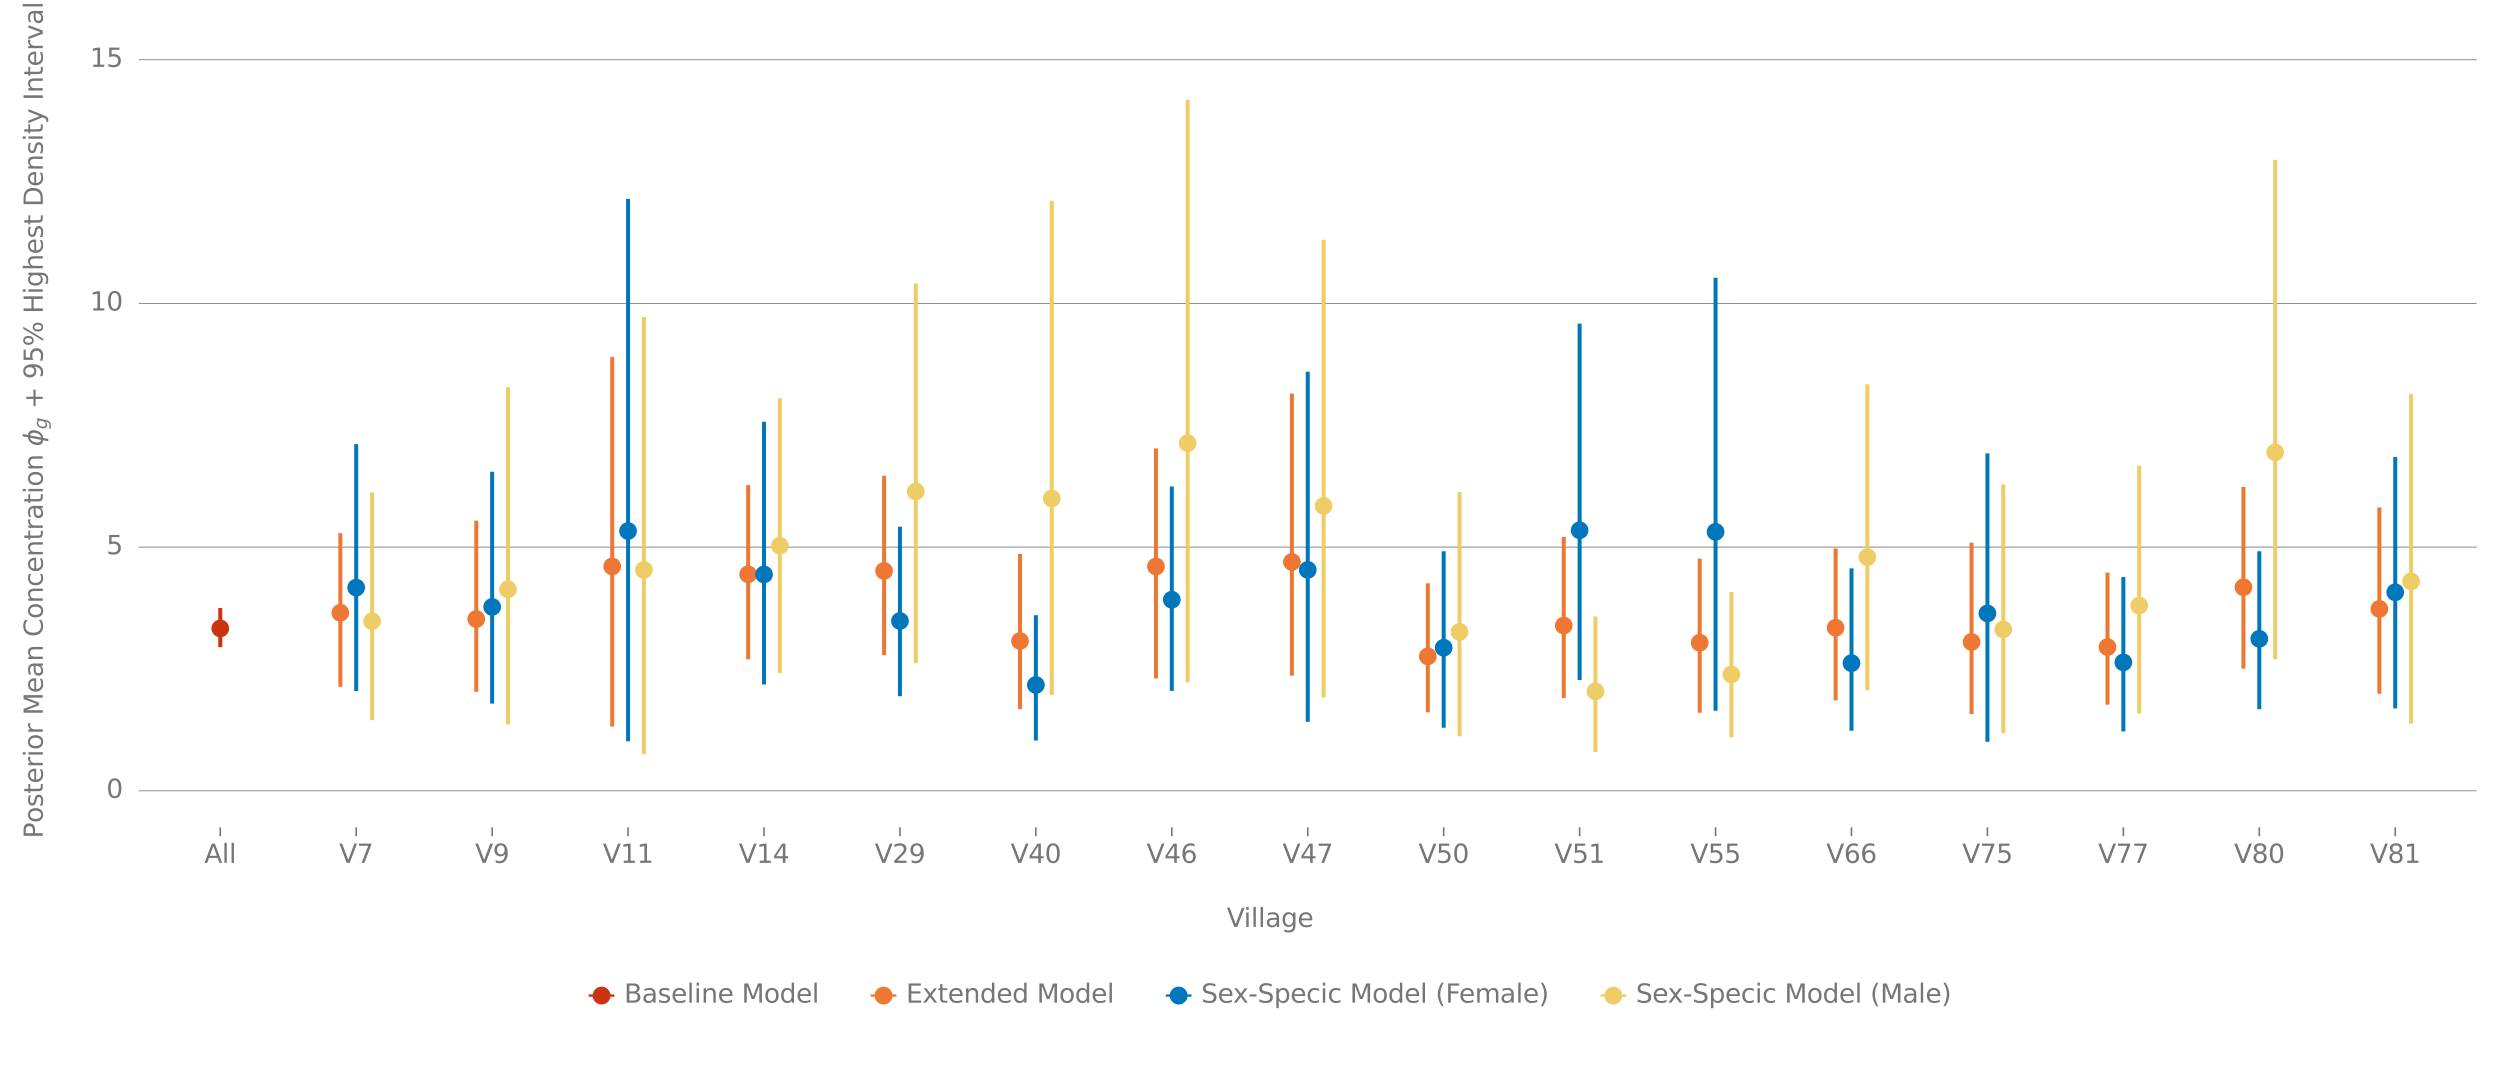 <?xml version="1.0" encoding="utf-8" standalone="no"?>
<!DOCTYPE svg PUBLIC "-//W3C//DTD SVG 1.1//EN"
  "http://www.w3.org/Graphics/SVG/1.1/DTD/svg11.dtd">
<svg xmlns:xlink="http://www.w3.org/1999/xlink" width="775.633pt" height="332.28pt" viewBox="0 0 775.633 332.28" xmlns="http://www.w3.org/2000/svg" version="1.1">
 <defs>
  <style type="text/css">*{stroke-linejoin: round; stroke-linecap: butt}</style>
 </defs>
 <g id="figure_1">
  <g id="patch_1">
   <path d="M 0 332.28 
L 775.633 332.28 
L 775.633 0 
L 0 0 
L 0 332.28 
z
" style="fill: none"/>
  </g>
  <g id="axes_1">
   <g id="patch_2">
    <path d="M 43.032 256.68 
L 768.433 256.68 
L 768.433 7.2 
L 43.032 7.2 
L 43.032 256.68 
z
" style="fill: none"/>
   </g>
   <g id="matplotlib.axis_1">
    <g id="xtick_1">
     <g id="line2d_1">
      <path d="M 68.337 256.68 
" style="fill: none; stroke: #000000; stroke-width: 1.5"/>
      <defs>
       <path id="me451c48ba9" d="M 0 0 
L 0 2.75 
" style="stroke: #767676; stroke-width: 0.5"/>
      </defs>
      <g>
       <use xlink:href="#me451c48ba9" x="68.337" y="256.68" style="stroke: #767676; stroke-width: 0.5"/>
      </g>
     </g>
     <g id="text_1">
      <!-- All -->
      <g style="fill: #767676" transform="translate(63.378 267.709) scale(0.08 -0.08)">
       <defs>
        <path id="DejaVuSans-41" d="M 2188 4044 
L 1331 1722 
L 3047 1722 
L 2188 4044 
z
M 1831 4666 
L 2547 4666 
L 4325 0 
L 3669 0 
L 3244 1197 
L 1141 1197 
L 716 0 
L 50 0 
L 1831 4666 
z
" transform="scale(0.016)"/>
        <path id="DejaVuSans-6c" d="M 603 4863 
L 1178 4863 
L 1178 0 
L 603 0 
L 603 4863 
z
" transform="scale(0.016)"/>
       </defs>
       <use xlink:href="#DejaVuSans-41"/>
       <use xlink:href="#DejaVuSans-6c" x="68.408"/>
       <use xlink:href="#DejaVuSans-6c" x="96.191"/>
      </g>
     </g>
    </g>
    <g id="xtick_2">
     <g id="line2d_2">
      <path d="M 110.512 256.68 
" style="fill: none; stroke: #000000; stroke-width: 1.5"/>
      <g>
       <use xlink:href="#me451c48ba9" x="110.512" y="256.68" style="stroke: #767676; stroke-width: 0.5"/>
      </g>
     </g>
     <g id="text_2">
      <!-- V7 -->
      <g style="fill: #767676" transform="translate(105.23 267.709) scale(0.08 -0.08)">
       <defs>
        <path id="DejaVuSans-56" d="M 1831 0 
L 50 4666 
L 709 4666 
L 2188 738 
L 3669 4666 
L 4325 4666 
L 2547 0 
L 1831 0 
z
" transform="scale(0.016)"/>
        <path id="DejaVuSans-37" d="M 525 4666 
L 3525 4666 
L 3525 4397 
L 1831 0 
L 1172 0 
L 2766 4134 
L 525 4134 
L 525 4666 
z
" transform="scale(0.016)"/>
       </defs>
       <use xlink:href="#DejaVuSans-56"/>
       <use xlink:href="#DejaVuSans-37" x="68.408"/>
      </g>
     </g>
    </g>
    <g id="xtick_3">
     <g id="line2d_3">
      <path d="M 152.686 256.68 
" style="fill: none; stroke: #000000; stroke-width: 1.5"/>
      <g>
       <use xlink:href="#me451c48ba9" x="152.686" y="256.68" style="stroke: #767676; stroke-width: 0.5"/>
      </g>
     </g>
     <g id="text_3">
      <!-- V9 -->
      <g style="fill: #767676" transform="translate(147.405 267.709) scale(0.08 -0.08)">
       <defs>
        <path id="DejaVuSans-39" d="M 703 97 
L 703 672 
Q 941 559 1184 500 
Q 1428 441 1663 441 
Q 2288 441 2617 861 
Q 2947 1281 2994 2138 
Q 2813 1869 2534 1725 
Q 2256 1581 1919 1581 
Q 1219 1581 811 2004 
Q 403 2428 403 3163 
Q 403 3881 828 4315 
Q 1253 4750 1959 4750 
Q 2769 4750 3195 4129 
Q 3622 3509 3622 2328 
Q 3622 1225 3098 567 
Q 2575 -91 1691 -91 
Q 1453 -91 1209 -44 
Q 966 3 703 97 
z
M 1959 2075 
Q 2384 2075 2632 2365 
Q 2881 2656 2881 3163 
Q 2881 3666 2632 3958 
Q 2384 4250 1959 4250 
Q 1534 4250 1286 3958 
Q 1038 3666 1038 3163 
Q 1038 2656 1286 2365 
Q 1534 2075 1959 2075 
z
" transform="scale(0.016)"/>
       </defs>
       <use xlink:href="#DejaVuSans-56"/>
       <use xlink:href="#DejaVuSans-39" x="68.408"/>
      </g>
     </g>
    </g>
    <g id="xtick_4">
     <g id="line2d_4">
      <path d="M 194.86 256.68 
" style="fill: none; stroke: #000000; stroke-width: 1.5"/>
      <g>
       <use xlink:href="#me451c48ba9" x="194.86" y="256.68" style="stroke: #767676; stroke-width: 0.5"/>
      </g>
     </g>
     <g id="text_4">
      <!-- V11 -->
      <g style="fill: #767676" transform="translate(187.034 267.709) scale(0.08 -0.08)">
       <defs>
        <path id="DejaVuSans-31" d="M 794 531 
L 1825 531 
L 1825 4091 
L 703 3866 
L 703 4441 
L 1819 4666 
L 2450 4666 
L 2450 531 
L 3481 531 
L 3481 0 
L 794 0 
L 794 531 
z
" transform="scale(0.016)"/>
       </defs>
       <use xlink:href="#DejaVuSans-56"/>
       <use xlink:href="#DejaVuSans-31" x="68.408"/>
       <use xlink:href="#DejaVuSans-31" x="132.031"/>
      </g>
     </g>
    </g>
    <g id="xtick_5">
     <g id="line2d_5">
      <path d="M 237.035 256.68 
" style="fill: none; stroke: #000000; stroke-width: 1.5"/>
      <g>
       <use xlink:href="#me451c48ba9" x="237.035" y="256.68" style="stroke: #767676; stroke-width: 0.5"/>
      </g>
     </g>
     <g id="text_5">
      <!-- V14 -->
      <g style="fill: #767676" transform="translate(229.209 267.709) scale(0.08 -0.08)">
       <defs>
        <path id="DejaVuSans-34" d="M 2419 4116 
L 825 1625 
L 2419 1625 
L 2419 4116 
z
M 2253 4666 
L 3047 4666 
L 3047 1625 
L 3713 1625 
L 3713 1100 
L 3047 1100 
L 3047 0 
L 2419 0 
L 2419 1100 
L 313 1100 
L 313 1709 
L 2253 4666 
z
" transform="scale(0.016)"/>
       </defs>
       <use xlink:href="#DejaVuSans-56"/>
       <use xlink:href="#DejaVuSans-31" x="68.408"/>
       <use xlink:href="#DejaVuSans-34" x="132.031"/>
      </g>
     </g>
    </g>
    <g id="xtick_6">
     <g id="line2d_6">
      <path d="M 279.209 256.68 
" style="fill: none; stroke: #000000; stroke-width: 1.5"/>
      <g>
       <use xlink:href="#me451c48ba9" x="279.209" y="256.68" style="stroke: #767676; stroke-width: 0.5"/>
      </g>
     </g>
     <g id="text_6">
      <!-- V29 -->
      <g style="fill: #767676" transform="translate(271.383 267.709) scale(0.08 -0.08)">
       <defs>
        <path id="DejaVuSans-32" d="M 1228 531 
L 3431 531 
L 3431 0 
L 469 0 
L 469 531 
Q 828 903 1448 1529 
Q 2069 2156 2228 2338 
Q 2531 2678 2651 2914 
Q 2772 3150 2772 3378 
Q 2772 3750 2511 3984 
Q 2250 4219 1831 4219 
Q 1534 4219 1204 4116 
Q 875 4013 500 3803 
L 500 4441 
Q 881 4594 1212 4672 
Q 1544 4750 1819 4750 
Q 2544 4750 2975 4387 
Q 3406 4025 3406 3419 
Q 3406 3131 3298 2873 
Q 3191 2616 2906 2266 
Q 2828 2175 2409 1742 
Q 1991 1309 1228 531 
z
" transform="scale(0.016)"/>
       </defs>
       <use xlink:href="#DejaVuSans-56"/>
       <use xlink:href="#DejaVuSans-32" x="68.408"/>
       <use xlink:href="#DejaVuSans-39" x="132.031"/>
      </g>
     </g>
    </g>
    <g id="xtick_7">
     <g id="line2d_7">
      <path d="M 321.384 256.68 
" style="fill: none; stroke: #000000; stroke-width: 1.5"/>
      <g>
       <use xlink:href="#me451c48ba9" x="321.384" y="256.68" style="stroke: #767676; stroke-width: 0.5"/>
      </g>
     </g>
     <g id="text_7">
      <!-- V40 -->
      <g style="fill: #767676" transform="translate(313.557 267.709) scale(0.08 -0.08)">
       <defs>
        <path id="DejaVuSans-30" d="M 2034 4250 
Q 1547 4250 1301 3770 
Q 1056 3291 1056 2328 
Q 1056 1369 1301 889 
Q 1547 409 2034 409 
Q 2525 409 2770 889 
Q 3016 1369 3016 2328 
Q 3016 3291 2770 3770 
Q 2525 4250 2034 4250 
z
M 2034 4750 
Q 2819 4750 3233 4129 
Q 3647 3509 3647 2328 
Q 3647 1150 3233 529 
Q 2819 -91 2034 -91 
Q 1250 -91 836 529 
Q 422 1150 422 2328 
Q 422 3509 836 4129 
Q 1250 4750 2034 4750 
z
" transform="scale(0.016)"/>
       </defs>
       <use xlink:href="#DejaVuSans-56"/>
       <use xlink:href="#DejaVuSans-34" x="68.408"/>
       <use xlink:href="#DejaVuSans-30" x="132.031"/>
      </g>
     </g>
    </g>
    <g id="xtick_8">
     <g id="line2d_8">
      <path d="M 363.558 256.68 
" style="fill: none; stroke: #000000; stroke-width: 1.5"/>
      <g>
       <use xlink:href="#me451c48ba9" x="363.558" y="256.68" style="stroke: #767676; stroke-width: 0.5"/>
      </g>
     </g>
     <g id="text_8">
      <!-- V46 -->
      <g style="fill: #767676" transform="translate(355.732 267.709) scale(0.08 -0.08)">
       <defs>
        <path id="DejaVuSans-36" d="M 2113 2584 
Q 1688 2584 1439 2293 
Q 1191 2003 1191 1497 
Q 1191 994 1439 701 
Q 1688 409 2113 409 
Q 2538 409 2786 701 
Q 3034 994 3034 1497 
Q 3034 2003 2786 2293 
Q 2538 2584 2113 2584 
z
M 3366 4563 
L 3366 3988 
Q 3128 4100 2886 4159 
Q 2644 4219 2406 4219 
Q 1781 4219 1451 3797 
Q 1122 3375 1075 2522 
Q 1259 2794 1537 2939 
Q 1816 3084 2150 3084 
Q 2853 3084 3261 2657 
Q 3669 2231 3669 1497 
Q 3669 778 3244 343 
Q 2819 -91 2113 -91 
Q 1303 -91 875 529 
Q 447 1150 447 2328 
Q 447 3434 972 4092 
Q 1497 4750 2381 4750 
Q 2619 4750 2861 4703 
Q 3103 4656 3366 4563 
z
" transform="scale(0.016)"/>
       </defs>
       <use xlink:href="#DejaVuSans-56"/>
       <use xlink:href="#DejaVuSans-34" x="68.408"/>
       <use xlink:href="#DejaVuSans-36" x="132.031"/>
      </g>
     </g>
    </g>
    <g id="xtick_9">
     <g id="line2d_9">
      <path d="M 405.733 256.68 
" style="fill: none; stroke: #000000; stroke-width: 1.5"/>
      <g>
       <use xlink:href="#me451c48ba9" x="405.733" y="256.68" style="stroke: #767676; stroke-width: 0.5"/>
      </g>
     </g>
     <g id="text_9">
      <!-- V47 -->
      <g style="fill: #767676" transform="translate(397.906 267.709) scale(0.08 -0.08)">
       <use xlink:href="#DejaVuSans-56"/>
       <use xlink:href="#DejaVuSans-34" x="68.408"/>
       <use xlink:href="#DejaVuSans-37" x="132.031"/>
      </g>
     </g>
    </g>
    <g id="xtick_10">
     <g id="line2d_10">
      <path d="M 447.907 256.68 
" style="fill: none; stroke: #000000; stroke-width: 1.5"/>
      <g>
       <use xlink:href="#me451c48ba9" x="447.907" y="256.68" style="stroke: #767676; stroke-width: 0.5"/>
      </g>
     </g>
     <g id="text_10">
      <!-- V50 -->
      <g style="fill: #767676" transform="translate(440.081 267.709) scale(0.08 -0.08)">
       <defs>
        <path id="DejaVuSans-35" d="M 691 4666 
L 3169 4666 
L 3169 4134 
L 1269 4134 
L 1269 2991 
Q 1406 3038 1543 3061 
Q 1681 3084 1819 3084 
Q 2600 3084 3056 2656 
Q 3513 2228 3513 1497 
Q 3513 744 3044 326 
Q 2575 -91 1722 -91 
Q 1428 -91 1123 -41 
Q 819 9 494 109 
L 494 744 
Q 775 591 1075 516 
Q 1375 441 1709 441 
Q 2250 441 2565 725 
Q 2881 1009 2881 1497 
Q 2881 1984 2565 2268 
Q 2250 2553 1709 2553 
Q 1456 2553 1204 2497 
Q 953 2441 691 2322 
L 691 4666 
z
" transform="scale(0.016)"/>
       </defs>
       <use xlink:href="#DejaVuSans-56"/>
       <use xlink:href="#DejaVuSans-35" x="68.408"/>
       <use xlink:href="#DejaVuSans-30" x="132.031"/>
      </g>
     </g>
    </g>
    <g id="xtick_11">
     <g id="line2d_11">
      <path d="M 490.081 256.68 
" style="fill: none; stroke: #000000; stroke-width: 1.5"/>
      <g>
       <use xlink:href="#me451c48ba9" x="490.081" y="256.68" style="stroke: #767676; stroke-width: 0.5"/>
      </g>
     </g>
     <g id="text_11">
      <!-- V51 -->
      <g style="fill: #767676" transform="translate(482.255 267.709) scale(0.08 -0.08)">
       <use xlink:href="#DejaVuSans-56"/>
       <use xlink:href="#DejaVuSans-35" x="68.408"/>
       <use xlink:href="#DejaVuSans-31" x="132.031"/>
      </g>
     </g>
    </g>
    <g id="xtick_12">
     <g id="line2d_12">
      <path d="M 532.256 256.68 
" style="fill: none; stroke: #000000; stroke-width: 1.5"/>
      <g>
       <use xlink:href="#me451c48ba9" x="532.256" y="256.68" style="stroke: #767676; stroke-width: 0.5"/>
      </g>
     </g>
     <g id="text_12">
      <!-- V55 -->
      <g style="fill: #767676" transform="translate(524.43 267.709) scale(0.08 -0.08)">
       <use xlink:href="#DejaVuSans-56"/>
       <use xlink:href="#DejaVuSans-35" x="68.408"/>
       <use xlink:href="#DejaVuSans-35" x="132.031"/>
      </g>
     </g>
    </g>
    <g id="xtick_13">
     <g id="line2d_13">
      <path d="M 574.43 256.68 
" style="fill: none; stroke: #000000; stroke-width: 1.5"/>
      <g>
       <use xlink:href="#me451c48ba9" x="574.43" y="256.68" style="stroke: #767676; stroke-width: 0.5"/>
      </g>
     </g>
     <g id="text_13">
      <!-- V66 -->
      <g style="fill: #767676" transform="translate(566.604 267.709) scale(0.08 -0.08)">
       <use xlink:href="#DejaVuSans-56"/>
       <use xlink:href="#DejaVuSans-36" x="68.408"/>
       <use xlink:href="#DejaVuSans-36" x="132.031"/>
      </g>
     </g>
    </g>
    <g id="xtick_14">
     <g id="line2d_14">
      <path d="M 616.605 256.68 
" style="fill: none; stroke: #000000; stroke-width: 1.5"/>
      <g>
       <use xlink:href="#me451c48ba9" x="616.605" y="256.68" style="stroke: #767676; stroke-width: 0.5"/>
      </g>
     </g>
     <g id="text_14">
      <!-- V75 -->
      <g style="fill: #767676" transform="translate(608.778 267.709) scale(0.08 -0.08)">
       <use xlink:href="#DejaVuSans-56"/>
       <use xlink:href="#DejaVuSans-37" x="68.408"/>
       <use xlink:href="#DejaVuSans-35" x="132.031"/>
      </g>
     </g>
    </g>
    <g id="xtick_15">
     <g id="line2d_15">
      <path d="M 658.779 256.68 
" style="fill: none; stroke: #000000; stroke-width: 1.5"/>
      <g>
       <use xlink:href="#me451c48ba9" x="658.779" y="256.68" style="stroke: #767676; stroke-width: 0.5"/>
      </g>
     </g>
     <g id="text_15">
      <!-- V77 -->
      <g style="fill: #767676" transform="translate(650.953 267.709) scale(0.08 -0.08)">
       <use xlink:href="#DejaVuSans-56"/>
       <use xlink:href="#DejaVuSans-37" x="68.408"/>
       <use xlink:href="#DejaVuSans-37" x="132.031"/>
      </g>
     </g>
    </g>
    <g id="xtick_16">
     <g id="line2d_16">
      <path d="M 700.953 256.68 
" style="fill: none; stroke: #000000; stroke-width: 1.5"/>
      <g>
       <use xlink:href="#me451c48ba9" x="700.953" y="256.68" style="stroke: #767676; stroke-width: 0.5"/>
      </g>
     </g>
     <g id="text_16">
      <!-- V80 -->
      <g style="fill: #767676" transform="translate(693.127 267.709) scale(0.08 -0.08)">
       <defs>
        <path id="DejaVuSans-38" d="M 2034 2216 
Q 1584 2216 1326 1975 
Q 1069 1734 1069 1313 
Q 1069 891 1326 650 
Q 1584 409 2034 409 
Q 2484 409 2743 651 
Q 3003 894 3003 1313 
Q 3003 1734 2745 1975 
Q 2488 2216 2034 2216 
z
M 1403 2484 
Q 997 2584 770 2862 
Q 544 3141 544 3541 
Q 544 4100 942 4425 
Q 1341 4750 2034 4750 
Q 2731 4750 3128 4425 
Q 3525 4100 3525 3541 
Q 3525 3141 3298 2862 
Q 3072 2584 2669 2484 
Q 3125 2378 3379 2068 
Q 3634 1759 3634 1313 
Q 3634 634 3220 271 
Q 2806 -91 2034 -91 
Q 1263 -91 848 271 
Q 434 634 434 1313 
Q 434 1759 690 2068 
Q 947 2378 1403 2484 
z
M 1172 3481 
Q 1172 3119 1398 2916 
Q 1625 2713 2034 2713 
Q 2441 2713 2670 2916 
Q 2900 3119 2900 3481 
Q 2900 3844 2670 4047 
Q 2441 4250 2034 4250 
Q 1625 4250 1398 4047 
Q 1172 3844 1172 3481 
z
" transform="scale(0.016)"/>
       </defs>
       <use xlink:href="#DejaVuSans-56"/>
       <use xlink:href="#DejaVuSans-38" x="68.408"/>
       <use xlink:href="#DejaVuSans-30" x="132.031"/>
      </g>
     </g>
    </g>
    <g id="xtick_17">
     <g id="line2d_17">
      <path d="M 743.128 256.68 
" style="fill: none; stroke: #000000; stroke-width: 1.5"/>
      <g>
       <use xlink:href="#me451c48ba9" x="743.128" y="256.68" style="stroke: #767676; stroke-width: 0.5"/>
      </g>
     </g>
     <g id="text_17">
      <!-- V81 -->
      <g style="fill: #767676" transform="translate(735.302 267.709) scale(0.08 -0.08)">
       <use xlink:href="#DejaVuSans-56"/>
       <use xlink:href="#DejaVuSans-38" x="68.408"/>
       <use xlink:href="#DejaVuSans-31" x="132.031"/>
      </g>
     </g>
    </g>
    <g id="text_18">
     <!--  -->
     <g style="fill: #767676" transform="translate(394.033 279.851) scale(0.08 -0.08)"/>
     <!-- Village -->
     <g style="fill: #767676" transform="translate(380.601 287.594) scale(0.08 -0.08)">
      <defs>
       <path id="DejaVuSans-69" d="M 603 3500 
L 1178 3500 
L 1178 0 
L 603 0 
L 603 3500 
z
M 603 4863 
L 1178 4863 
L 1178 4134 
L 603 4134 
L 603 4863 
z
" transform="scale(0.016)"/>
       <path id="DejaVuSans-61" d="M 2194 1759 
Q 1497 1759 1228 1600 
Q 959 1441 959 1056 
Q 959 750 1161 570 
Q 1363 391 1709 391 
Q 2188 391 2477 730 
Q 2766 1069 2766 1631 
L 2766 1759 
L 2194 1759 
z
M 3341 1997 
L 3341 0 
L 2766 0 
L 2766 531 
Q 2569 213 2275 61 
Q 1981 -91 1556 -91 
Q 1019 -91 701 211 
Q 384 513 384 1019 
Q 384 1609 779 1909 
Q 1175 2209 1959 2209 
L 2766 2209 
L 2766 2266 
Q 2766 2663 2505 2880 
Q 2244 3097 1772 3097 
Q 1472 3097 1187 3025 
Q 903 2953 641 2809 
L 641 3341 
Q 956 3463 1253 3523 
Q 1550 3584 1831 3584 
Q 2591 3584 2966 3190 
Q 3341 2797 3341 1997 
z
" transform="scale(0.016)"/>
       <path id="DejaVuSans-67" d="M 2906 1791 
Q 2906 2416 2648 2759 
Q 2391 3103 1925 3103 
Q 1463 3103 1205 2759 
Q 947 2416 947 1791 
Q 947 1169 1205 825 
Q 1463 481 1925 481 
Q 2391 481 2648 825 
Q 2906 1169 2906 1791 
z
M 3481 434 
Q 3481 -459 3084 -895 
Q 2688 -1331 1869 -1331 
Q 1566 -1331 1297 -1286 
Q 1028 -1241 775 -1147 
L 775 -588 
Q 1028 -725 1275 -790 
Q 1522 -856 1778 -856 
Q 2344 -856 2625 -561 
Q 2906 -266 2906 331 
L 2906 616 
Q 2728 306 2450 153 
Q 2172 0 1784 0 
Q 1141 0 747 490 
Q 353 981 353 1791 
Q 353 2603 747 3093 
Q 1141 3584 1784 3584 
Q 2172 3584 2450 3431 
Q 2728 3278 2906 2969 
L 2906 3500 
L 3481 3500 
L 3481 434 
z
" transform="scale(0.016)"/>
       <path id="DejaVuSans-65" d="M 3597 1894 
L 3597 1613 
L 953 1613 
Q 991 1019 1311 708 
Q 1631 397 2203 397 
Q 2534 397 2845 478 
Q 3156 559 3463 722 
L 3463 178 
Q 3153 47 2828 -22 
Q 2503 -91 2169 -91 
Q 1331 -91 842 396 
Q 353 884 353 1716 
Q 353 2575 817 3079 
Q 1281 3584 2069 3584 
Q 2775 3584 3186 3129 
Q 3597 2675 3597 1894 
z
M 3022 2063 
Q 3016 2534 2758 2815 
Q 2500 3097 2075 3097 
Q 1594 3097 1305 2825 
Q 1016 2553 972 2059 
L 3022 2063 
z
" transform="scale(0.016)"/>
      </defs>
      <use xlink:href="#DejaVuSans-56"/>
      <use xlink:href="#DejaVuSans-69" x="66.158"/>
      <use xlink:href="#DejaVuSans-6c" x="93.941"/>
      <use xlink:href="#DejaVuSans-6c" x="121.725"/>
      <use xlink:href="#DejaVuSans-61" x="149.508"/>
      <use xlink:href="#DejaVuSans-67" x="210.787"/>
      <use xlink:href="#DejaVuSans-65" x="274.264"/>
     </g>
    </g>
   </g>
   <g id="matplotlib.axis_2">
    <g id="ytick_1">
     <g id="line2d_18">
      <path d="M 43.032 245.34 
L 768.433 245.34 
" clip-path="url(#p0a9ae1cbd9)" style="fill: none; stroke: #767676; stroke-width: 0.25"/>
     </g>
     <g id="text_19">
      <!-- 0 -->
      <g style="fill: #767676" transform="translate(32.992 247.548) scale(0.08 -0.08)">
       <use xlink:href="#DejaVuSans-30"/>
      </g>
     </g>
    </g>
    <g id="ytick_2">
     <g id="line2d_19">
      <path d="M 43.032 169.74 
L 768.433 169.74 
" clip-path="url(#p0a9ae1cbd9)" style="fill: none; stroke: #767676; stroke-width: 0.25"/>
     </g>
     <g id="text_20">
      <!-- 5 -->
      <g style="fill: #767676" transform="translate(32.992 171.947) scale(0.08 -0.08)">
       <use xlink:href="#DejaVuSans-35"/>
      </g>
     </g>
    </g>
    <g id="ytick_3">
     <g id="line2d_20">
      <path d="M 43.032 94.14 
L 768.433 94.14 
" clip-path="url(#p0a9ae1cbd9)" style="fill: none; stroke: #767676; stroke-width: 0.25"/>
     </g>
     <g id="text_21">
      <!-- 10 -->
      <g style="fill: #767676" transform="translate(27.902 96.347) scale(0.08 -0.08)">
       <use xlink:href="#DejaVuSans-31"/>
       <use xlink:href="#DejaVuSans-30" x="63.623"/>
      </g>
     </g>
    </g>
    <g id="ytick_4">
     <g id="line2d_21">
      <path d="M 43.032 18.54 
L 768.433 18.54 
" clip-path="url(#p0a9ae1cbd9)" style="fill: none; stroke: #767676; stroke-width: 0.25"/>
     </g>
     <g id="text_22">
      <!-- 15 -->
      <g style="fill: #767676" transform="translate(27.902 20.747) scale(0.08 -0.08)">
       <use xlink:href="#DejaVuSans-31"/>
       <use xlink:href="#DejaVuSans-35" x="63.623"/>
      </g>
     </g>
    </g>
    <g id="ytick_5"/>
    <g id="ytick_6"/>
    <g id="ytick_7"/>
    <g id="text_23">
     <!-- Posterior Mean Concentration $\phi_{g}$ + 95% Highest Density Interval -->
     <g style="fill: #767676" transform="translate(13.28 260.12) rotate(-90) scale(0.08 -0.08)">
      <defs>
       <path id="DejaVuSans-50" d="M 1259 4147 
L 1259 2394 
L 2053 2394 
Q 2494 2394 2734 2622 
Q 2975 2850 2975 3272 
Q 2975 3691 2734 3919 
Q 2494 4147 2053 4147 
L 1259 4147 
z
M 628 4666 
L 2053 4666 
Q 2838 4666 3239 4311 
Q 3641 3956 3641 3272 
Q 3641 2581 3239 2228 
Q 2838 1875 2053 1875 
L 1259 1875 
L 1259 0 
L 628 0 
L 628 4666 
z
" transform="scale(0.016)"/>
       <path id="DejaVuSans-6f" d="M 1959 3097 
Q 1497 3097 1228 2736 
Q 959 2375 959 1747 
Q 959 1119 1226 758 
Q 1494 397 1959 397 
Q 2419 397 2687 759 
Q 2956 1122 2956 1747 
Q 2956 2369 2687 2733 
Q 2419 3097 1959 3097 
z
M 1959 3584 
Q 2709 3584 3137 3096 
Q 3566 2609 3566 1747 
Q 3566 888 3137 398 
Q 2709 -91 1959 -91 
Q 1206 -91 779 398 
Q 353 888 353 1747 
Q 353 2609 779 3096 
Q 1206 3584 1959 3584 
z
" transform="scale(0.016)"/>
       <path id="DejaVuSans-73" d="M 2834 3397 
L 2834 2853 
Q 2591 2978 2328 3040 
Q 2066 3103 1784 3103 
Q 1356 3103 1142 2972 
Q 928 2841 928 2578 
Q 928 2378 1081 2264 
Q 1234 2150 1697 2047 
L 1894 2003 
Q 2506 1872 2764 1633 
Q 3022 1394 3022 966 
Q 3022 478 2636 193 
Q 2250 -91 1575 -91 
Q 1294 -91 989 -36 
Q 684 19 347 128 
L 347 722 
Q 666 556 975 473 
Q 1284 391 1588 391 
Q 1994 391 2212 530 
Q 2431 669 2431 922 
Q 2431 1156 2273 1281 
Q 2116 1406 1581 1522 
L 1381 1569 
Q 847 1681 609 1914 
Q 372 2147 372 2553 
Q 372 3047 722 3315 
Q 1072 3584 1716 3584 
Q 2034 3584 2315 3537 
Q 2597 3491 2834 3397 
z
" transform="scale(0.016)"/>
       <path id="DejaVuSans-74" d="M 1172 4494 
L 1172 3500 
L 2356 3500 
L 2356 3053 
L 1172 3053 
L 1172 1153 
Q 1172 725 1289 603 
Q 1406 481 1766 481 
L 2356 481 
L 2356 0 
L 1766 0 
Q 1100 0 847 248 
Q 594 497 594 1153 
L 594 3053 
L 172 3053 
L 172 3500 
L 594 3500 
L 594 4494 
L 1172 4494 
z
" transform="scale(0.016)"/>
       <path id="DejaVuSans-72" d="M 2631 2963 
Q 2534 3019 2420 3045 
Q 2306 3072 2169 3072 
Q 1681 3072 1420 2755 
Q 1159 2438 1159 1844 
L 1159 0 
L 581 0 
L 581 3500 
L 1159 3500 
L 1159 2956 
Q 1341 3275 1631 3429 
Q 1922 3584 2338 3584 
Q 2397 3584 2469 3576 
Q 2541 3569 2628 3553 
L 2631 2963 
z
" transform="scale(0.016)"/>
       <path id="DejaVuSans-20" transform="scale(0.016)"/>
       <path id="DejaVuSans-4d" d="M 628 4666 
L 1569 4666 
L 2759 1491 
L 3956 4666 
L 4897 4666 
L 4897 0 
L 4281 0 
L 4281 4097 
L 3078 897 
L 2444 897 
L 1241 4097 
L 1241 0 
L 628 0 
L 628 4666 
z
" transform="scale(0.016)"/>
       <path id="DejaVuSans-6e" d="M 3513 2113 
L 3513 0 
L 2938 0 
L 2938 2094 
Q 2938 2591 2744 2837 
Q 2550 3084 2163 3084 
Q 1697 3084 1428 2787 
Q 1159 2491 1159 1978 
L 1159 0 
L 581 0 
L 581 3500 
L 1159 3500 
L 1159 2956 
Q 1366 3272 1645 3428 
Q 1925 3584 2291 3584 
Q 2894 3584 3203 3211 
Q 3513 2838 3513 2113 
z
" transform="scale(0.016)"/>
       <path id="DejaVuSans-43" d="M 4122 4306 
L 4122 3641 
Q 3803 3938 3442 4084 
Q 3081 4231 2675 4231 
Q 1875 4231 1450 3742 
Q 1025 3253 1025 2328 
Q 1025 1406 1450 917 
Q 1875 428 2675 428 
Q 3081 428 3442 575 
Q 3803 722 4122 1019 
L 4122 359 
Q 3791 134 3420 21 
Q 3050 -91 2638 -91 
Q 1578 -91 968 557 
Q 359 1206 359 2328 
Q 359 3453 968 4101 
Q 1578 4750 2638 4750 
Q 3056 4750 3426 4639 
Q 3797 4528 4122 4306 
z
" transform="scale(0.016)"/>
       <path id="DejaVuSans-63" d="M 3122 3366 
L 3122 2828 
Q 2878 2963 2633 3030 
Q 2388 3097 2138 3097 
Q 1578 3097 1268 2742 
Q 959 2388 959 1747 
Q 959 1106 1268 751 
Q 1578 397 2138 397 
Q 2388 397 2633 464 
Q 2878 531 3122 666 
L 3122 134 
Q 2881 22 2623 -34 
Q 2366 -91 2075 -91 
Q 1284 -91 818 406 
Q 353 903 353 1747 
Q 353 2603 823 3093 
Q 1294 3584 2113 3584 
Q 2378 3584 2631 3529 
Q 2884 3475 3122 3366 
z
" transform="scale(0.016)"/>
       <path id="DejaVuSans-Oblique-3d5" d="M 2991 4863 
L 2738 3572 
Q 3363 3572 3684 3094 
Q 4016 2606 3850 1747 
Q 3681 888 3159 400 
Q 2653 -78 2028 -78 
L 1784 -1331 
L 1213 -1331 
L 1456 -78 
Q 834 -78 509 400 
Q 178 888 347 1747 
Q 513 2606 1034 3094 
Q 1544 3572 2166 3572 
L 2419 4863 
L 2991 4863 
z
M 2128 434 
Q 2481 434 2784 756 
Q 3116 1116 3244 1747 
Q 3369 2372 3169 2738 
Q 2991 3059 2638 3059 
L 2128 434 
z
M 1556 434 
L 2066 3059 
Q 1716 3059 1413 2738 
Q 1072 2372 953 1747 
Q 834 1116 1028 756 
Q 1203 434 1556 434 
z
" transform="scale(0.016)"/>
       <path id="DejaVuSans-Oblique-67" d="M 3816 3500 
L 3219 434 
Q 3047 -456 2561 -893 
Q 2075 -1331 1253 -1331 
Q 950 -1331 690 -1286 
Q 431 -1241 206 -1147 
L 313 -588 
Q 525 -725 762 -790 
Q 1000 -856 1269 -856 
Q 1816 -856 2167 -557 
Q 2519 -259 2631 300 
L 2681 563 
Q 2441 288 2122 144 
Q 1803 0 1434 0 
Q 903 0 598 351 
Q 294 703 294 1319 
Q 294 1803 478 2267 
Q 663 2731 997 3091 
Q 1219 3328 1514 3456 
Q 1809 3584 2131 3584 
Q 2484 3584 2746 3420 
Q 3009 3256 3138 2956 
L 3238 3500 
L 3816 3500 
z
M 2950 2216 
Q 2950 2641 2750 2872 
Q 2550 3103 2181 3103 
Q 1953 3103 1747 3012 
Q 1541 2922 1394 2759 
Q 1156 2491 1023 2127 
Q 891 1763 891 1375 
Q 891 944 1092 712 
Q 1294 481 1672 481 
Q 2219 481 2584 976 
Q 2950 1472 2950 2216 
z
" transform="scale(0.016)"/>
       <path id="DejaVuSans-2b" d="M 2944 4013 
L 2944 2272 
L 4684 2272 
L 4684 1741 
L 2944 1741 
L 2944 0 
L 2419 0 
L 2419 1741 
L 678 1741 
L 678 2272 
L 2419 2272 
L 2419 4013 
L 2944 4013 
z
" transform="scale(0.016)"/>
       <path id="DejaVuSans-25" d="M 4653 2053 
Q 4381 2053 4226 1822 
Q 4072 1591 4072 1178 
Q 4072 772 4226 539 
Q 4381 306 4653 306 
Q 4919 306 5073 539 
Q 5228 772 5228 1178 
Q 5228 1588 5073 1820 
Q 4919 2053 4653 2053 
z
M 4653 2450 
Q 5147 2450 5437 2106 
Q 5728 1763 5728 1178 
Q 5728 594 5436 251 
Q 5144 -91 4653 -91 
Q 4153 -91 3862 251 
Q 3572 594 3572 1178 
Q 3572 1766 3864 2108 
Q 4156 2450 4653 2450 
z
M 1428 4353 
Q 1159 4353 1004 4120 
Q 850 3888 850 3481 
Q 850 3069 1003 2837 
Q 1156 2606 1428 2606 
Q 1700 2606 1854 2837 
Q 2009 3069 2009 3481 
Q 2009 3884 1853 4118 
Q 1697 4353 1428 4353 
z
M 4250 4750 
L 4750 4750 
L 1831 -91 
L 1331 -91 
L 4250 4750 
z
M 1428 4750 
Q 1922 4750 2215 4408 
Q 2509 4066 2509 3481 
Q 2509 2891 2217 2550 
Q 1925 2209 1428 2209 
Q 931 2209 642 2551 
Q 353 2894 353 3481 
Q 353 4063 643 4406 
Q 934 4750 1428 4750 
z
" transform="scale(0.016)"/>
       <path id="DejaVuSans-48" d="M 628 4666 
L 1259 4666 
L 1259 2753 
L 3553 2753 
L 3553 4666 
L 4184 4666 
L 4184 0 
L 3553 0 
L 3553 2222 
L 1259 2222 
L 1259 0 
L 628 0 
L 628 4666 
z
" transform="scale(0.016)"/>
       <path id="DejaVuSans-68" d="M 3513 2113 
L 3513 0 
L 2938 0 
L 2938 2094 
Q 2938 2591 2744 2837 
Q 2550 3084 2163 3084 
Q 1697 3084 1428 2787 
Q 1159 2491 1159 1978 
L 1159 0 
L 581 0 
L 581 4863 
L 1159 4863 
L 1159 2956 
Q 1366 3272 1645 3428 
Q 1925 3584 2291 3584 
Q 2894 3584 3203 3211 
Q 3513 2838 3513 2113 
z
" transform="scale(0.016)"/>
       <path id="DejaVuSans-44" d="M 1259 4147 
L 1259 519 
L 2022 519 
Q 2988 519 3436 956 
Q 3884 1394 3884 2338 
Q 3884 3275 3436 3711 
Q 2988 4147 2022 4147 
L 1259 4147 
z
M 628 4666 
L 1925 4666 
Q 3281 4666 3915 4102 
Q 4550 3538 4550 2338 
Q 4550 1131 3912 565 
Q 3275 0 1925 0 
L 628 0 
L 628 4666 
z
" transform="scale(0.016)"/>
       <path id="DejaVuSans-79" d="M 2059 -325 
Q 1816 -950 1584 -1140 
Q 1353 -1331 966 -1331 
L 506 -1331 
L 506 -850 
L 844 -850 
Q 1081 -850 1212 -737 
Q 1344 -625 1503 -206 
L 1606 56 
L 191 3500 
L 800 3500 
L 1894 763 
L 2988 3500 
L 3597 3500 
L 2059 -325 
z
" transform="scale(0.016)"/>
       <path id="DejaVuSans-49" d="M 628 4666 
L 1259 4666 
L 1259 0 
L 628 0 
L 628 4666 
z
" transform="scale(0.016)"/>
       <path id="DejaVuSans-76" d="M 191 3500 
L 800 3500 
L 1894 563 
L 2988 3500 
L 3597 3500 
L 2284 0 
L 1503 0 
L 191 3500 
z
" transform="scale(0.016)"/>
      </defs>
      <use xlink:href="#DejaVuSans-50" transform="translate(0 0.016)"/>
      <use xlink:href="#DejaVuSans-6f" transform="translate(60.303 0.016)"/>
      <use xlink:href="#DejaVuSans-73" transform="translate(121.484 0.016)"/>
      <use xlink:href="#DejaVuSans-74" transform="translate(173.584 0.016)"/>
      <use xlink:href="#DejaVuSans-65" transform="translate(212.793 0.016)"/>
      <use xlink:href="#DejaVuSans-72" transform="translate(274.316 0.016)"/>
      <use xlink:href="#DejaVuSans-69" transform="translate(315.43 0.016)"/>
      <use xlink:href="#DejaVuSans-6f" transform="translate(343.213 0.016)"/>
      <use xlink:href="#DejaVuSans-72" transform="translate(404.395 0.016)"/>
      <use xlink:href="#DejaVuSans-20" transform="translate(445.508 0.016)"/>
      <use xlink:href="#DejaVuSans-4d" transform="translate(477.295 0.016)"/>
      <use xlink:href="#DejaVuSans-65" transform="translate(563.574 0.016)"/>
      <use xlink:href="#DejaVuSans-61" transform="translate(625.098 0.016)"/>
      <use xlink:href="#DejaVuSans-6e" transform="translate(686.377 0.016)"/>
      <use xlink:href="#DejaVuSans-20" transform="translate(749.756 0.016)"/>
      <use xlink:href="#DejaVuSans-43" transform="translate(781.543 0.016)"/>
      <use xlink:href="#DejaVuSans-6f" transform="translate(851.367 0.016)"/>
      <use xlink:href="#DejaVuSans-6e" transform="translate(912.549 0.016)"/>
      <use xlink:href="#DejaVuSans-63" transform="translate(975.928 0.016)"/>
      <use xlink:href="#DejaVuSans-65" transform="translate(1030.908 0.016)"/>
      <use xlink:href="#DejaVuSans-6e" transform="translate(1092.432 0.016)"/>
      <use xlink:href="#DejaVuSans-74" transform="translate(1155.811 0.016)"/>
      <use xlink:href="#DejaVuSans-72" transform="translate(1195.02 0.016)"/>
      <use xlink:href="#DejaVuSans-61" transform="translate(1236.133 0.016)"/>
      <use xlink:href="#DejaVuSans-74" transform="translate(1297.412 0.016)"/>
      <use xlink:href="#DejaVuSans-69" transform="translate(1336.621 0.016)"/>
      <use xlink:href="#DejaVuSans-6f" transform="translate(1364.404 0.016)"/>
      <use xlink:href="#DejaVuSans-6e" transform="translate(1425.586 0.016)"/>
      <use xlink:href="#DejaVuSans-20" transform="translate(1488.965 0.016)"/>
      <use xlink:href="#DejaVuSans-Oblique-3d5" transform="translate(1520.752 0.016)"/>
      <use xlink:href="#DejaVuSans-Oblique-67" transform="translate(1586.719 -16.391) scale(0.7)"/>
      <use xlink:href="#DejaVuSans-20" transform="translate(1633.887 0.016)"/>
      <use xlink:href="#DejaVuSans-2b" transform="translate(1665.674 0.016)"/>
      <use xlink:href="#DejaVuSans-20" transform="translate(1749.463 0.016)"/>
      <use xlink:href="#DejaVuSans-39" transform="translate(1781.25 0.016)"/>
      <use xlink:href="#DejaVuSans-35" transform="translate(1844.873 0.016)"/>
      <use xlink:href="#DejaVuSans-25" transform="translate(1908.496 0.016)"/>
      <use xlink:href="#DejaVuSans-20" transform="translate(2003.516 0.016)"/>
      <use xlink:href="#DejaVuSans-48" transform="translate(2035.303 0.016)"/>
      <use xlink:href="#DejaVuSans-69" transform="translate(2110.498 0.016)"/>
      <use xlink:href="#DejaVuSans-67" transform="translate(2138.281 0.016)"/>
      <use xlink:href="#DejaVuSans-68" transform="translate(2201.758 0.016)"/>
      <use xlink:href="#DejaVuSans-65" transform="translate(2265.137 0.016)"/>
      <use xlink:href="#DejaVuSans-73" transform="translate(2326.66 0.016)"/>
      <use xlink:href="#DejaVuSans-74" transform="translate(2378.76 0.016)"/>
      <use xlink:href="#DejaVuSans-20" transform="translate(2417.969 0.016)"/>
      <use xlink:href="#DejaVuSans-44" transform="translate(2449.756 0.016)"/>
      <use xlink:href="#DejaVuSans-65" transform="translate(2526.758 0.016)"/>
      <use xlink:href="#DejaVuSans-6e" transform="translate(2588.281 0.016)"/>
      <use xlink:href="#DejaVuSans-73" transform="translate(2651.66 0.016)"/>
      <use xlink:href="#DejaVuSans-69" transform="translate(2703.76 0.016)"/>
      <use xlink:href="#DejaVuSans-74" transform="translate(2731.543 0.016)"/>
      <use xlink:href="#DejaVuSans-79" transform="translate(2770.752 0.016)"/>
      <use xlink:href="#DejaVuSans-20" transform="translate(2829.932 0.016)"/>
      <use xlink:href="#DejaVuSans-49" transform="translate(2861.719 0.016)"/>
      <use xlink:href="#DejaVuSans-6e" transform="translate(2891.211 0.016)"/>
      <use xlink:href="#DejaVuSans-74" transform="translate(2954.59 0.016)"/>
      <use xlink:href="#DejaVuSans-65" transform="translate(2993.799 0.016)"/>
      <use xlink:href="#DejaVuSans-72" transform="translate(3055.322 0.016)"/>
      <use xlink:href="#DejaVuSans-76" transform="translate(3096.436 0.016)"/>
      <use xlink:href="#DejaVuSans-61" transform="translate(3155.615 0.016)"/>
      <use xlink:href="#DejaVuSans-6c" transform="translate(3216.895 0.016)"/>
     </g>
     <!--  -->
     <g style="fill: #767676" transform="translate(21.839 130.32) rotate(-90) scale(0.08 -0.08)"/>
    </g>
   </g>
   <g id="LineCollection_1">
    <path d="M 68.337 200.804 
L 68.337 188.634 
" clip-path="url(#p0a9ae1cbd9)" style="fill: none; stroke: #cc3311; stroke-width: 1.241"/>
   </g>
   <g id="PathCollection_1">
    <defs>
     <path id="m4c1d5a25cf" d="M 0 2.304 
C 0.611 2.304 1.197 2.061 1.629 1.629 
C 2.061 1.197 2.304 0.611 2.304 0 
C 2.304 -0.611 2.061 -1.197 1.629 -1.629 
C 1.197 -2.061 0.611 -2.304 0 -2.304 
C -0.611 -2.304 -1.197 -2.061 -1.629 -1.629 
C -2.061 -1.197 -2.304 -0.611 -2.304 0 
C -2.304 0.611 -2.061 1.197 -1.629 1.629 
C -1.197 2.061 -0.611 2.304 0 2.304 
z
" style="stroke: #cc3311; stroke-width: 0.886"/>
    </defs>
    <g clip-path="url(#p0a9ae1cbd9)">
     <use xlink:href="#m4c1d5a25cf" x="68.337" y="194.976" style="fill: #cc3311; stroke: #cc3311; stroke-width: 0.886"/>
    </g>
   </g>
   <g id="LineCollection_2">
    <path d="M 105.591 213.101 
L 105.591 165.43 
" clip-path="url(#p0a9ae1cbd9)" style="fill: none; stroke: #ee7733; stroke-width: 1.241"/>
   </g>
   <g id="PathCollection_2">
    <defs>
     <path id="m45b1dd8e46" d="M 0 2.304 
C 0.611 2.304 1.197 2.061 1.629 1.629 
C 2.061 1.197 2.304 0.611 2.304 0 
C 2.304 -0.611 2.061 -1.197 1.629 -1.629 
C 1.197 -2.061 0.611 -2.304 0 -2.304 
C -0.611 -2.304 -1.197 -2.061 -1.629 -1.629 
C -2.061 -1.197 -2.304 -0.611 -2.304 0 
C -2.304 0.611 -2.061 1.197 -1.629 1.629 
C -1.197 2.061 -0.611 2.304 0 2.304 
z
" style="stroke: #ee7733; stroke-width: 0.886"/>
    </defs>
    <g clip-path="url(#p0a9ae1cbd9)">
     <use xlink:href="#m45b1dd8e46" x="105.591" y="190.109" style="fill: #ee7733; stroke: #ee7733; stroke-width: 0.886"/>
    </g>
   </g>
   <g id="LineCollection_3">
    <path d="M 110.512 214.431 
L 110.512 137.798 
" clip-path="url(#p0a9ae1cbd9)" style="fill: none; stroke: #0077bb; stroke-width: 1.241"/>
   </g>
   <g id="PathCollection_3">
    <defs>
     <path id="md2921d9af1" d="M 0 2.304 
C 0.611 2.304 1.197 2.061 1.629 1.629 
C 2.061 1.197 2.304 0.611 2.304 0 
C 2.304 -0.611 2.061 -1.197 1.629 -1.629 
C 1.197 -2.061 0.611 -2.304 0 -2.304 
C -0.611 -2.304 -1.197 -2.061 -1.629 -1.629 
C -2.061 -1.197 -2.304 -0.611 -2.304 0 
C -2.304 0.611 -2.061 1.197 -1.629 1.629 
C -1.197 2.061 -0.611 2.304 0 2.304 
z
" style="stroke: #0077bb; stroke-width: 0.886"/>
    </defs>
    <g clip-path="url(#p0a9ae1cbd9)">
     <use xlink:href="#md2921d9af1" x="110.512" y="182.31" style="fill: #0077bb; stroke: #0077bb; stroke-width: 0.886"/>
    </g>
   </g>
   <g id="LineCollection_4">
    <path d="M 115.432 223.422 
L 115.432 152.78 
" clip-path="url(#p0a9ae1cbd9)" style="fill: none; stroke: #eecc66; stroke-width: 1.241"/>
   </g>
   <g id="PathCollection_4">
    <defs>
     <path id="m6c9cf970bb" d="M 0 2.304 
C 0.611 2.304 1.197 2.061 1.629 1.629 
C 2.061 1.197 2.304 0.611 2.304 0 
C 2.304 -0.611 2.061 -1.197 1.629 -1.629 
C 1.197 -2.061 0.611 -2.304 0 -2.304 
C -0.611 -2.304 -1.197 -2.061 -1.629 -1.629 
C -2.061 -1.197 -2.304 -0.611 -2.304 0 
C -2.304 0.611 -2.061 1.197 -1.629 1.629 
C -1.197 2.061 -0.611 2.304 0 2.304 
z
" style="stroke: #eecc66; stroke-width: 0.886"/>
    </defs>
    <g clip-path="url(#p0a9ae1cbd9)">
     <use xlink:href="#m6c9cf970bb" x="115.432" y="192.717" style="fill: #eecc66; stroke: #eecc66; stroke-width: 0.886"/>
    </g>
   </g>
   <g id="LineCollection_5">
    <path d="M 147.766 214.641 
L 147.766 161.553 
" clip-path="url(#p0a9ae1cbd9)" style="fill: none; stroke: #ee7733; stroke-width: 1.241"/>
   </g>
   <g id="PathCollection_5">
    <g clip-path="url(#p0a9ae1cbd9)">
     <use xlink:href="#m45b1dd8e46" x="147.766" y="192.058" style="fill: #ee7733; stroke: #ee7733; stroke-width: 0.886"/>
    </g>
   </g>
   <g id="LineCollection_6">
    <path d="M 152.686 218.302 
L 152.686 146.353 
" clip-path="url(#p0a9ae1cbd9)" style="fill: none; stroke: #0077bb; stroke-width: 1.241"/>
   </g>
   <g id="PathCollection_6">
    <g clip-path="url(#p0a9ae1cbd9)">
     <use xlink:href="#md2921d9af1" x="152.686" y="188.301" style="fill: #0077bb; stroke: #0077bb; stroke-width: 0.886"/>
    </g>
   </g>
   <g id="LineCollection_7">
    <path d="M 157.606 224.744 
L 157.606 120.128 
" clip-path="url(#p0a9ae1cbd9)" style="fill: none; stroke: #eecc66; stroke-width: 1.241"/>
   </g>
   <g id="PathCollection_7">
    <g clip-path="url(#p0a9ae1cbd9)">
     <use xlink:href="#m6c9cf970bb" x="157.606" y="182.828" style="fill: #eecc66; stroke: #eecc66; stroke-width: 0.886"/>
    </g>
   </g>
   <g id="LineCollection_8">
    <path d="M 189.94 225.418 
L 189.94 110.723 
" clip-path="url(#p0a9ae1cbd9)" style="fill: none; stroke: #ee7733; stroke-width: 1.241"/>
   </g>
   <g id="PathCollection_8">
    <g clip-path="url(#p0a9ae1cbd9)">
     <use xlink:href="#m45b1dd8e46" x="189.94" y="175.731" style="fill: #ee7733; stroke: #ee7733; stroke-width: 0.886"/>
    </g>
   </g>
   <g id="LineCollection_9">
    <path d="M 194.86 229.97 
L 194.86 61.692 
" clip-path="url(#p0a9ae1cbd9)" style="fill: none; stroke: #0077bb; stroke-width: 1.241"/>
   </g>
   <g id="PathCollection_9">
    <g clip-path="url(#p0a9ae1cbd9)">
     <use xlink:href="#md2921d9af1" x="194.86" y="164.744" style="fill: #0077bb; stroke: #0077bb; stroke-width: 0.886"/>
    </g>
   </g>
   <g id="LineCollection_10">
    <path d="M 199.781 234.031 
L 199.781 98.346 
" clip-path="url(#p0a9ae1cbd9)" style="fill: none; stroke: #eecc66; stroke-width: 1.241"/>
   </g>
   <g id="PathCollection_10">
    <g clip-path="url(#p0a9ae1cbd9)">
     <use xlink:href="#m6c9cf970bb" x="199.781" y="176.82" style="fill: #eecc66; stroke: #eecc66; stroke-width: 0.886"/>
    </g>
   </g>
   <g id="LineCollection_11">
    <path d="M 232.114 204.562 
L 232.114 150.494 
" clip-path="url(#p0a9ae1cbd9)" style="fill: none; stroke: #ee7733; stroke-width: 1.241"/>
   </g>
   <g id="PathCollection_11">
    <g clip-path="url(#p0a9ae1cbd9)">
     <use xlink:href="#m45b1dd8e46" x="232.114" y="178.18" style="fill: #ee7733; stroke: #ee7733; stroke-width: 0.886"/>
    </g>
   </g>
   <g id="LineCollection_12">
    <path d="M 237.035 212.371 
L 237.035 130.843 
" clip-path="url(#p0a9ae1cbd9)" style="fill: none; stroke: #0077bb; stroke-width: 1.241"/>
   </g>
   <g id="PathCollection_12">
    <g clip-path="url(#p0a9ae1cbd9)">
     <use xlink:href="#md2921d9af1" x="237.035" y="178.221" style="fill: #0077bb; stroke: #0077bb; stroke-width: 0.886"/>
    </g>
   </g>
   <g id="LineCollection_13">
    <path d="M 241.955 208.831 
L 241.955 123.529 
" clip-path="url(#p0a9ae1cbd9)" style="fill: none; stroke: #eecc66; stroke-width: 1.241"/>
   </g>
   <g id="PathCollection_13">
    <g clip-path="url(#p0a9ae1cbd9)">
     <use xlink:href="#m6c9cf970bb" x="241.955" y="169.303" style="fill: #eecc66; stroke: #eecc66; stroke-width: 0.886"/>
    </g>
   </g>
   <g id="LineCollection_14">
    <path d="M 274.289 203.261 
L 274.289 147.598 
" clip-path="url(#p0a9ae1cbd9)" style="fill: none; stroke: #ee7733; stroke-width: 1.241"/>
   </g>
   <g id="PathCollection_14">
    <g clip-path="url(#p0a9ae1cbd9)">
     <use xlink:href="#m45b1dd8e46" x="274.289" y="177.135" style="fill: #ee7733; stroke: #ee7733; stroke-width: 0.886"/>
    </g>
   </g>
   <g id="LineCollection_15">
    <path d="M 279.209 216.002 
L 279.209 163.414 
" clip-path="url(#p0a9ae1cbd9)" style="fill: none; stroke: #0077bb; stroke-width: 1.241"/>
   </g>
   <g id="PathCollection_15">
    <g clip-path="url(#p0a9ae1cbd9)">
     <use xlink:href="#md2921d9af1" x="279.209" y="192.663" style="fill: #0077bb; stroke: #0077bb; stroke-width: 0.886"/>
    </g>
   </g>
   <g id="LineCollection_16">
    <path d="M 284.13 205.742 
L 284.13 87.941 
" clip-path="url(#p0a9ae1cbd9)" style="fill: none; stroke: #eecc66; stroke-width: 1.241"/>
   </g>
   <g id="PathCollection_16">
    <g clip-path="url(#p0a9ae1cbd9)">
     <use xlink:href="#m6c9cf970bb" x="284.13" y="152.486" style="fill: #eecc66; stroke: #eecc66; stroke-width: 0.886"/>
    </g>
   </g>
   <g id="LineCollection_17">
    <path d="M 316.463 220.028 
L 316.463 171.818 
" clip-path="url(#p0a9ae1cbd9)" style="fill: none; stroke: #ee7733; stroke-width: 1.241"/>
   </g>
   <g id="PathCollection_17">
    <g clip-path="url(#p0a9ae1cbd9)">
     <use xlink:href="#m45b1dd8e46" x="316.463" y="198.882" style="fill: #ee7733; stroke: #ee7733; stroke-width: 0.886"/>
    </g>
   </g>
   <g id="LineCollection_18">
    <path d="M 321.384 229.749 
L 321.384 190.877 
" clip-path="url(#p0a9ae1cbd9)" style="fill: none; stroke: #0077bb; stroke-width: 1.241"/>
   </g>
   <g id="PathCollection_18">
    <g clip-path="url(#p0a9ae1cbd9)">
     <use xlink:href="#md2921d9af1" x="321.384" y="212.5" style="fill: #0077bb; stroke: #0077bb; stroke-width: 0.886"/>
    </g>
   </g>
   <g id="LineCollection_19">
    <path d="M 326.304 215.638 
L 326.304 62.294 
" clip-path="url(#p0a9ae1cbd9)" style="fill: none; stroke: #eecc66; stroke-width: 1.241"/>
   </g>
   <g id="PathCollection_19">
    <g clip-path="url(#p0a9ae1cbd9)">
     <use xlink:href="#m6c9cf970bb" x="326.304" y="154.653" style="fill: #eecc66; stroke: #eecc66; stroke-width: 0.886"/>
    </g>
   </g>
   <g id="LineCollection_20">
    <path d="M 358.638 210.495 
L 358.638 139.146 
" clip-path="url(#p0a9ae1cbd9)" style="fill: none; stroke: #ee7733; stroke-width: 1.241"/>
   </g>
   <g id="PathCollection_20">
    <g clip-path="url(#p0a9ae1cbd9)">
     <use xlink:href="#m45b1dd8e46" x="358.638" y="175.752" style="fill: #ee7733; stroke: #ee7733; stroke-width: 0.886"/>
    </g>
   </g>
   <g id="LineCollection_21">
    <path d="M 363.558 214.35 
L 363.558 150.921 
" clip-path="url(#p0a9ae1cbd9)" style="fill: none; stroke: #0077bb; stroke-width: 1.241"/>
   </g>
   <g id="PathCollection_21">
    <g clip-path="url(#p0a9ae1cbd9)">
     <use xlink:href="#md2921d9af1" x="363.558" y="186.069" style="fill: #0077bb; stroke: #0077bb; stroke-width: 0.886"/>
    </g>
   </g>
   <g id="LineCollection_22">
    <path d="M 368.478 211.705 
L 368.478 30.956 
" clip-path="url(#p0a9ae1cbd9)" style="fill: none; stroke: #eecc66; stroke-width: 1.241"/>
   </g>
   <g id="PathCollection_22">
    <g clip-path="url(#p0a9ae1cbd9)">
     <use xlink:href="#m6c9cf970bb" x="368.478" y="137.487" style="fill: #eecc66; stroke: #eecc66; stroke-width: 0.886"/>
    </g>
   </g>
   <g id="LineCollection_23">
    <path d="M 400.812 209.624 
L 400.812 122.089 
" clip-path="url(#p0a9ae1cbd9)" style="fill: none; stroke: #ee7733; stroke-width: 1.241"/>
   </g>
   <g id="PathCollection_23">
    <g clip-path="url(#p0a9ae1cbd9)">
     <use xlink:href="#m45b1dd8e46" x="400.812" y="174.345" style="fill: #ee7733; stroke: #ee7733; stroke-width: 0.886"/>
    </g>
   </g>
   <g id="LineCollection_24">
    <path d="M 405.733 223.953 
L 405.733 115.303 
" clip-path="url(#p0a9ae1cbd9)" style="fill: none; stroke: #0077bb; stroke-width: 1.241"/>
   </g>
   <g id="PathCollection_24">
    <g clip-path="url(#p0a9ae1cbd9)">
     <use xlink:href="#md2921d9af1" x="405.733" y="176.813" style="fill: #0077bb; stroke: #0077bb; stroke-width: 0.886"/>
    </g>
   </g>
   <g id="LineCollection_25">
    <path d="M 410.653 216.385 
L 410.653 74.373 
" clip-path="url(#p0a9ae1cbd9)" style="fill: none; stroke: #eecc66; stroke-width: 1.241"/>
   </g>
   <g id="PathCollection_25">
    <g clip-path="url(#p0a9ae1cbd9)">
     <use xlink:href="#m6c9cf970bb" x="410.653" y="156.98" style="fill: #eecc66; stroke: #eecc66; stroke-width: 0.886"/>
    </g>
   </g>
   <g id="LineCollection_26">
    <path d="M 442.987 220.998 
L 442.987 180.977 
" clip-path="url(#p0a9ae1cbd9)" style="fill: none; stroke: #ee7733; stroke-width: 1.241"/>
   </g>
   <g id="PathCollection_26">
    <g clip-path="url(#p0a9ae1cbd9)">
     <use xlink:href="#m45b1dd8e46" x="442.987" y="203.633" style="fill: #ee7733; stroke: #ee7733; stroke-width: 0.886"/>
    </g>
   </g>
   <g id="LineCollection_27">
    <path d="M 447.907 225.776 
L 447.907 171.025 
" clip-path="url(#p0a9ae1cbd9)" style="fill: none; stroke: #0077bb; stroke-width: 1.241"/>
   </g>
   <g id="PathCollection_27">
    <g clip-path="url(#p0a9ae1cbd9)">
     <use xlink:href="#md2921d9af1" x="447.907" y="200.959" style="fill: #0077bb; stroke: #0077bb; stroke-width: 0.886"/>
    </g>
   </g>
   <g id="LineCollection_28">
    <path d="M 452.827 228.419 
L 452.827 152.652 
" clip-path="url(#p0a9ae1cbd9)" style="fill: none; stroke: #eecc66; stroke-width: 1.241"/>
   </g>
   <g id="PathCollection_28">
    <g clip-path="url(#p0a9ae1cbd9)">
     <use xlink:href="#m6c9cf970bb" x="452.827" y="196.06" style="fill: #eecc66; stroke: #eecc66; stroke-width: 0.886"/>
    </g>
   </g>
   <g id="LineCollection_29">
    <path d="M 485.161 216.569 
L 485.161 166.578 
" clip-path="url(#p0a9ae1cbd9)" style="fill: none; stroke: #ee7733; stroke-width: 1.241"/>
   </g>
   <g id="PathCollection_29">
    <g clip-path="url(#p0a9ae1cbd9)">
     <use xlink:href="#m45b1dd8e46" x="485.161" y="194.072" style="fill: #ee7733; stroke: #ee7733; stroke-width: 0.886"/>
    </g>
   </g>
   <g id="LineCollection_30">
    <path d="M 490.081 211 
L 490.081 100.403 
" clip-path="url(#p0a9ae1cbd9)" style="fill: none; stroke: #0077bb; stroke-width: 1.241"/>
   </g>
   <g id="PathCollection_30">
    <g clip-path="url(#p0a9ae1cbd9)">
     <use xlink:href="#md2921d9af1" x="490.081" y="164.514" style="fill: #0077bb; stroke: #0077bb; stroke-width: 0.886"/>
    </g>
   </g>
   <g id="LineCollection_31">
    <path d="M 495.002 233.301 
L 495.002 191.289 
" clip-path="url(#p0a9ae1cbd9)" style="fill: none; stroke: #eecc66; stroke-width: 1.241"/>
   </g>
   <g id="PathCollection_31">
    <g clip-path="url(#p0a9ae1cbd9)">
     <use xlink:href="#m6c9cf970bb" x="495.002" y="214.504" style="fill: #eecc66; stroke: #eecc66; stroke-width: 0.886"/>
    </g>
   </g>
   <g id="LineCollection_32">
    <path d="M 527.335 221.129 
L 527.335 173.312 
" clip-path="url(#p0a9ae1cbd9)" style="fill: none; stroke: #ee7733; stroke-width: 1.241"/>
   </g>
   <g id="PathCollection_32">
    <g clip-path="url(#p0a9ae1cbd9)">
     <use xlink:href="#m45b1dd8e46" x="527.335" y="199.403" style="fill: #ee7733; stroke: #ee7733; stroke-width: 0.886"/>
    </g>
   </g>
   <g id="LineCollection_33">
    <path d="M 532.256 220.512 
L 532.256 86.178 
" clip-path="url(#p0a9ae1cbd9)" style="fill: none; stroke: #0077bb; stroke-width: 1.241"/>
   </g>
   <g id="PathCollection_33">
    <g clip-path="url(#p0a9ae1cbd9)">
     <use xlink:href="#md2921d9af1" x="532.256" y="165.005" style="fill: #0077bb; stroke: #0077bb; stroke-width: 0.886"/>
    </g>
   </g>
   <g id="LineCollection_34">
    <path d="M 537.176 228.752 
L 537.176 183.674 
" clip-path="url(#p0a9ae1cbd9)" style="fill: none; stroke: #eecc66; stroke-width: 1.241"/>
   </g>
   <g id="PathCollection_34">
    <g clip-path="url(#p0a9ae1cbd9)">
     <use xlink:href="#m6c9cf970bb" x="537.176" y="209.251" style="fill: #eecc66; stroke: #eecc66; stroke-width: 0.886"/>
    </g>
   </g>
   <g id="LineCollection_35">
    <path d="M 569.51 217.295 
L 569.51 170.189 
" clip-path="url(#p0a9ae1cbd9)" style="fill: none; stroke: #ee7733; stroke-width: 1.241"/>
   </g>
   <g id="PathCollection_35">
    <g clip-path="url(#p0a9ae1cbd9)">
     <use xlink:href="#m45b1dd8e46" x="569.51" y="194.752" style="fill: #ee7733; stroke: #ee7733; stroke-width: 0.886"/>
    </g>
   </g>
   <g id="LineCollection_36">
    <path d="M 574.43 226.722 
L 574.43 176.34 
" clip-path="url(#p0a9ae1cbd9)" style="fill: none; stroke: #0077bb; stroke-width: 1.241"/>
   </g>
   <g id="PathCollection_36">
    <g clip-path="url(#p0a9ae1cbd9)">
     <use xlink:href="#md2921d9af1" x="574.43" y="205.741" style="fill: #0077bb; stroke: #0077bb; stroke-width: 0.886"/>
    </g>
   </g>
   <g id="LineCollection_37">
    <path d="M 579.351 214.17 
L 579.351 119.246 
" clip-path="url(#p0a9ae1cbd9)" style="fill: none; stroke: #eecc66; stroke-width: 1.241"/>
   </g>
   <g id="PathCollection_37">
    <g clip-path="url(#p0a9ae1cbd9)">
     <use xlink:href="#m6c9cf970bb" x="579.351" y="172.829" style="fill: #eecc66; stroke: #eecc66; stroke-width: 0.886"/>
    </g>
   </g>
   <g id="LineCollection_38">
    <path d="M 611.684 221.534 
L 611.684 168.362 
" clip-path="url(#p0a9ae1cbd9)" style="fill: none; stroke: #ee7733; stroke-width: 1.241"/>
   </g>
   <g id="PathCollection_38">
    <g clip-path="url(#p0a9ae1cbd9)">
     <use xlink:href="#m45b1dd8e46" x="611.684" y="199.165" style="fill: #ee7733; stroke: #ee7733; stroke-width: 0.886"/>
    </g>
   </g>
   <g id="LineCollection_39">
    <path d="M 616.605 230.139 
L 616.605 140.648 
" clip-path="url(#p0a9ae1cbd9)" style="fill: none; stroke: #0077bb; stroke-width: 1.241"/>
   </g>
   <g id="PathCollection_39">
    <g clip-path="url(#p0a9ae1cbd9)">
     <use xlink:href="#md2921d9af1" x="616.605" y="190.315" style="fill: #0077bb; stroke: #0077bb; stroke-width: 0.886"/>
    </g>
   </g>
   <g id="LineCollection_40">
    <path d="M 621.525 227.439 
L 621.525 150.264 
" clip-path="url(#p0a9ae1cbd9)" style="fill: none; stroke: #eecc66; stroke-width: 1.241"/>
   </g>
   <g id="PathCollection_40">
    <g clip-path="url(#p0a9ae1cbd9)">
     <use xlink:href="#m6c9cf970bb" x="621.525" y="195.285" style="fill: #eecc66; stroke: #eecc66; stroke-width: 0.886"/>
    </g>
   </g>
   <g id="LineCollection_41">
    <path d="M 653.859 218.629 
L 653.859 177.654 
" clip-path="url(#p0a9ae1cbd9)" style="fill: none; stroke: #ee7733; stroke-width: 1.241"/>
   </g>
   <g id="PathCollection_41">
    <g clip-path="url(#p0a9ae1cbd9)">
     <use xlink:href="#m45b1dd8e46" x="653.859" y="200.766" style="fill: #ee7733; stroke: #ee7733; stroke-width: 0.886"/>
    </g>
   </g>
   <g id="LineCollection_42">
    <path d="M 658.779 226.935 
L 658.779 179.039 
" clip-path="url(#p0a9ae1cbd9)" style="fill: none; stroke: #0077bb; stroke-width: 1.241"/>
   </g>
   <g id="PathCollection_42">
    <g clip-path="url(#p0a9ae1cbd9)">
     <use xlink:href="#md2921d9af1" x="658.779" y="205.506" style="fill: #0077bb; stroke: #0077bb; stroke-width: 0.886"/>
    </g>
   </g>
   <g id="LineCollection_43">
    <path d="M 663.699 221.378 
L 663.699 144.445 
" clip-path="url(#p0a9ae1cbd9)" style="fill: none; stroke: #eecc66; stroke-width: 1.241"/>
   </g>
   <g id="PathCollection_43">
    <g clip-path="url(#p0a9ae1cbd9)">
     <use xlink:href="#m6c9cf970bb" x="663.699" y="187.881" style="fill: #eecc66; stroke: #eecc66; stroke-width: 0.886"/>
    </g>
   </g>
   <g id="LineCollection_44">
    <path d="M 696.033 207.459 
L 696.033 151.075 
" clip-path="url(#p0a9ae1cbd9)" style="fill: none; stroke: #ee7733; stroke-width: 1.241"/>
   </g>
   <g id="PathCollection_44">
    <g clip-path="url(#p0a9ae1cbd9)">
     <use xlink:href="#m45b1dd8e46" x="696.033" y="182.192" style="fill: #ee7733; stroke: #ee7733; stroke-width: 0.886"/>
    </g>
   </g>
   <g id="LineCollection_45">
    <path d="M 700.953 220.027 
L 700.953 171.035 
" clip-path="url(#p0a9ae1cbd9)" style="fill: none; stroke: #0077bb; stroke-width: 1.241"/>
   </g>
   <g id="PathCollection_45">
    <g clip-path="url(#p0a9ae1cbd9)">
     <use xlink:href="#md2921d9af1" x="700.953" y="198.193" style="fill: #0077bb; stroke: #0077bb; stroke-width: 0.886"/>
    </g>
   </g>
   <g id="LineCollection_46">
    <path d="M 705.874 204.565 
L 705.874 49.597 
" clip-path="url(#p0a9ae1cbd9)" style="fill: none; stroke: #eecc66; stroke-width: 1.241"/>
   </g>
   <g id="PathCollection_46">
    <g clip-path="url(#p0a9ae1cbd9)">
     <use xlink:href="#m6c9cf970bb" x="705.874" y="140.333" style="fill: #eecc66; stroke: #eecc66; stroke-width: 0.886"/>
    </g>
   </g>
   <g id="LineCollection_47">
    <path d="M 738.207 215.253 
L 738.207 157.446 
" clip-path="url(#p0a9ae1cbd9)" style="fill: none; stroke: #ee7733; stroke-width: 1.241"/>
   </g>
   <g id="PathCollection_47">
    <g clip-path="url(#p0a9ae1cbd9)">
     <use xlink:href="#m45b1dd8e46" x="738.207" y="188.921" style="fill: #ee7733; stroke: #ee7733; stroke-width: 0.886"/>
    </g>
   </g>
   <g id="LineCollection_48">
    <path d="M 743.128 219.79 
L 743.128 141.762 
" clip-path="url(#p0a9ae1cbd9)" style="fill: none; stroke: #0077bb; stroke-width: 1.241"/>
   </g>
   <g id="PathCollection_48">
    <g clip-path="url(#p0a9ae1cbd9)">
     <use xlink:href="#md2921d9af1" x="743.128" y="183.762" style="fill: #0077bb; stroke: #0077bb; stroke-width: 0.886"/>
    </g>
   </g>
   <g id="LineCollection_49">
    <path d="M 748.048 224.536 
L 748.048 122.273 
" clip-path="url(#p0a9ae1cbd9)" style="fill: none; stroke: #eecc66; stroke-width: 1.241"/>
   </g>
   <g id="PathCollection_49">
    <g clip-path="url(#p0a9ae1cbd9)">
     <use xlink:href="#m6c9cf970bb" x="748.048" y="180.385" style="fill: #eecc66; stroke: #eecc66; stroke-width: 0.886"/>
    </g>
   </g>
   <g id="patch_3">
    <path d="M 170.442 325.08 
L 617.623 325.08 
L 617.623 292.68 
L 170.442 292.68 
L 170.442 325.08 
z
" style="fill: none"/>
   </g>
   <g id="patch_4">
    <path d="M 182.642 312.88 
L 190.642 312.88 
L 190.642 304.88 
L 182.642 304.88 
L 182.642 312.88 
z
" clip-path="url(#p7563a4dc45)" style="fill: none"/>
   </g>
   <g id="line2d_22">
    <path d="M 182.642 308.88 
L 190.642 308.88 
" clip-path="url(#p7563a4dc45)" style="fill: none; stroke: #cc3311; stroke-width: 0.709"/>
   </g>
   <g id="line2d_23">
    <path d="M 186.642 308.88 
" clip-path="url(#p7563a4dc45)" style="fill: none; stroke: #1f77b4; stroke-width: 1.5; stroke-linecap: square"/>
    <defs>
     <path id="m4daab6d34a" d="M 0 2.328 
C 0.617 2.328 1.21 2.083 1.646 1.646 
C 2.083 1.21 2.328 0.617 2.328 0 
C 2.328 -0.617 2.083 -1.21 1.646 -1.646 
C 1.21 -2.083 0.617 -2.328 0 -2.328 
C -0.617 -2.328 -1.21 -2.083 -1.646 -1.646 
C -2.083 -1.21 -2.328 -0.617 -2.328 0 
C -2.328 0.617 -2.083 1.21 -1.646 1.646 
C -1.21 2.083 -0.617 2.328 0 2.328 
z
" style="stroke: #cc3311; stroke-width: 0.886"/>
    </defs>
    <g clip-path="url(#p7563a4dc45)">
     <use xlink:href="#m4daab6d34a" x="186.642" y="308.88" style="fill: #cc3311; stroke: #cc3311; stroke-width: 0.886"/>
    </g>
   </g>
   <g id="text_24">
    <!-- Baseline Model -->
    <g style="fill: #767676" transform="translate(193.642 311.087) scale(0.08 -0.08)">
     <defs>
      <path id="DejaVuSans-42" d="M 1259 2228 
L 1259 519 
L 2272 519 
Q 2781 519 3026 730 
Q 3272 941 3272 1375 
Q 3272 1813 3026 2020 
Q 2781 2228 2272 2228 
L 1259 2228 
z
M 1259 4147 
L 1259 2741 
L 2194 2741 
Q 2656 2741 2882 2914 
Q 3109 3088 3109 3444 
Q 3109 3797 2882 3972 
Q 2656 4147 2194 4147 
L 1259 4147 
z
M 628 4666 
L 2241 4666 
Q 2963 4666 3353 4366 
Q 3744 4066 3744 3513 
Q 3744 3084 3544 2831 
Q 3344 2578 2956 2516 
Q 3422 2416 3680 2098 
Q 3938 1781 3938 1306 
Q 3938 681 3513 340 
Q 3088 0 2303 0 
L 628 0 
L 628 4666 
z
" transform="scale(0.016)"/>
      <path id="DejaVuSans-64" d="M 2906 2969 
L 2906 4863 
L 3481 4863 
L 3481 0 
L 2906 0 
L 2906 525 
Q 2725 213 2448 61 
Q 2172 -91 1784 -91 
Q 1150 -91 751 415 
Q 353 922 353 1747 
Q 353 2572 751 3078 
Q 1150 3584 1784 3584 
Q 2172 3584 2448 3432 
Q 2725 3281 2906 2969 
z
M 947 1747 
Q 947 1113 1208 752 
Q 1469 391 1925 391 
Q 2381 391 2643 752 
Q 2906 1113 2906 1747 
Q 2906 2381 2643 2742 
Q 2381 3103 1925 3103 
Q 1469 3103 1208 2742 
Q 947 2381 947 1747 
z
" transform="scale(0.016)"/>
     </defs>
     <use xlink:href="#DejaVuSans-42"/>
     <use xlink:href="#DejaVuSans-61" x="68.604"/>
     <use xlink:href="#DejaVuSans-73" x="129.883"/>
     <use xlink:href="#DejaVuSans-65" x="181.982"/>
     <use xlink:href="#DejaVuSans-6c" x="243.506"/>
     <use xlink:href="#DejaVuSans-69" x="271.289"/>
     <use xlink:href="#DejaVuSans-6e" x="299.072"/>
     <use xlink:href="#DejaVuSans-65" x="362.451"/>
     <use xlink:href="#DejaVuSans-20" x="423.975"/>
     <use xlink:href="#DejaVuSans-4d" x="455.762"/>
     <use xlink:href="#DejaVuSans-6f" x="542.041"/>
     <use xlink:href="#DejaVuSans-64" x="603.223"/>
     <use xlink:href="#DejaVuSans-65" x="666.699"/>
     <use xlink:href="#DejaVuSans-6c" x="728.223"/>
    </g>
   </g>
   <g id="patch_5">
    <path d="M 270.124 312.88 
L 278.124 312.88 
L 278.124 304.88 
L 270.124 304.88 
L 270.124 312.88 
z
" clip-path="url(#pbfc2aa56fa)" style="fill: none"/>
   </g>
   <g id="line2d_24">
    <path d="M 270.124 308.88 
L 278.124 308.88 
" clip-path="url(#pbfc2aa56fa)" style="fill: none; stroke: #ee7733; stroke-width: 0.709"/>
   </g>
   <g id="line2d_25">
    <path d="M 274.124 308.88 
" clip-path="url(#pbfc2aa56fa)" style="fill: none; stroke: #1f77b4; stroke-width: 1.5; stroke-linecap: square"/>
    <defs>
     <path id="m556d604ff2" d="M 0 2.328 
C 0.617 2.328 1.21 2.083 1.646 1.646 
C 2.083 1.21 2.328 0.617 2.328 0 
C 2.328 -0.617 2.083 -1.21 1.646 -1.646 
C 1.21 -2.083 0.617 -2.328 0 -2.328 
C -0.617 -2.328 -1.21 -2.083 -1.646 -1.646 
C -2.083 -1.21 -2.328 -0.617 -2.328 0 
C -2.328 0.617 -2.083 1.21 -1.646 1.646 
C -1.21 2.083 -0.617 2.328 0 2.328 
z
" style="stroke: #ee7733; stroke-width: 0.886"/>
    </defs>
    <g clip-path="url(#pbfc2aa56fa)">
     <use xlink:href="#m556d604ff2" x="274.124" y="308.88" style="fill: #ee7733; stroke: #ee7733; stroke-width: 0.886"/>
    </g>
   </g>
   <g id="text_25">
    <!-- Extended Model -->
    <g style="fill: #767676" transform="translate(281.124 311.087) scale(0.08 -0.08)">
     <defs>
      <path id="DejaVuSans-45" d="M 628 4666 
L 3578 4666 
L 3578 4134 
L 1259 4134 
L 1259 2753 
L 3481 2753 
L 3481 2222 
L 1259 2222 
L 1259 531 
L 3634 531 
L 3634 0 
L 628 0 
L 628 4666 
z
" transform="scale(0.016)"/>
      <path id="DejaVuSans-78" d="M 3513 3500 
L 2247 1797 
L 3578 0 
L 2900 0 
L 1881 1375 
L 863 0 
L 184 0 
L 1544 1831 
L 300 3500 
L 978 3500 
L 1906 2253 
L 2834 3500 
L 3513 3500 
z
" transform="scale(0.016)"/>
     </defs>
     <use xlink:href="#DejaVuSans-45"/>
     <use xlink:href="#DejaVuSans-78" x="63.184"/>
     <use xlink:href="#DejaVuSans-74" x="122.363"/>
     <use xlink:href="#DejaVuSans-65" x="161.572"/>
     <use xlink:href="#DejaVuSans-6e" x="223.096"/>
     <use xlink:href="#DejaVuSans-64" x="286.475"/>
     <use xlink:href="#DejaVuSans-65" x="349.951"/>
     <use xlink:href="#DejaVuSans-64" x="411.475"/>
     <use xlink:href="#DejaVuSans-20" x="474.951"/>
     <use xlink:href="#DejaVuSans-4d" x="506.738"/>
     <use xlink:href="#DejaVuSans-6f" x="593.018"/>
     <use xlink:href="#DejaVuSans-64" x="654.199"/>
     <use xlink:href="#DejaVuSans-65" x="717.676"/>
     <use xlink:href="#DejaVuSans-6c" x="779.199"/>
    </g>
   </g>
   <g id="patch_6">
    <path d="M 361.687 312.88 
L 369.687 312.88 
L 369.687 304.88 
L 361.687 304.88 
L 361.687 312.88 
z
" clip-path="url(#pe60c270169)" style="fill: none"/>
   </g>
   <g id="line2d_26">
    <path d="M 361.687 308.88 
L 369.687 308.88 
" clip-path="url(#pe60c270169)" style="fill: none; stroke: #0077bb; stroke-width: 0.709"/>
   </g>
   <g id="line2d_27">
    <path d="M 365.687 308.88 
" clip-path="url(#pe60c270169)" style="fill: none; stroke: #1f77b4; stroke-width: 1.5; stroke-linecap: square"/>
    <defs>
     <path id="mae2e91ca2d" d="M 0 2.328 
C 0.617 2.328 1.21 2.083 1.646 1.646 
C 2.083 1.21 2.328 0.617 2.328 0 
C 2.328 -0.617 2.083 -1.21 1.646 -1.646 
C 1.21 -2.083 0.617 -2.328 0 -2.328 
C -0.617 -2.328 -1.21 -2.083 -1.646 -1.646 
C -2.083 -1.21 -2.328 -0.617 -2.328 0 
C -2.328 0.617 -2.083 1.21 -1.646 1.646 
C -1.21 2.083 -0.617 2.328 0 2.328 
z
" style="stroke: #0077bb; stroke-width: 0.886"/>
    </defs>
    <g clip-path="url(#pe60c270169)">
     <use xlink:href="#mae2e91ca2d" x="365.687" y="308.88" style="fill: #0077bb; stroke: #0077bb; stroke-width: 0.886"/>
    </g>
   </g>
   <g id="text_26">
    <!-- Sex-Specic Model (Female) -->
    <g style="fill: #767676" transform="translate(372.687 311.087) scale(0.08 -0.08)">
     <defs>
      <path id="DejaVuSans-53" d="M 3425 4513 
L 3425 3897 
Q 3066 4069 2747 4153 
Q 2428 4238 2131 4238 
Q 1616 4238 1336 4038 
Q 1056 3838 1056 3469 
Q 1056 3159 1242 3001 
Q 1428 2844 1947 2747 
L 2328 2669 
Q 3034 2534 3370 2195 
Q 3706 1856 3706 1288 
Q 3706 609 3251 259 
Q 2797 -91 1919 -91 
Q 1588 -91 1214 -16 
Q 841 59 441 206 
L 441 856 
Q 825 641 1194 531 
Q 1563 422 1919 422 
Q 2459 422 2753 634 
Q 3047 847 3047 1241 
Q 3047 1584 2836 1778 
Q 2625 1972 2144 2069 
L 1759 2144 
Q 1053 2284 737 2584 
Q 422 2884 422 3419 
Q 422 4038 858 4394 
Q 1294 4750 2059 4750 
Q 2388 4750 2728 4690 
Q 3069 4631 3425 4513 
z
" transform="scale(0.016)"/>
      <path id="DejaVuSans-2d" d="M 313 2009 
L 1997 2009 
L 1997 1497 
L 313 1497 
L 313 2009 
z
" transform="scale(0.016)"/>
      <path id="DejaVuSans-70" d="M 1159 525 
L 1159 -1331 
L 581 -1331 
L 581 3500 
L 1159 3500 
L 1159 2969 
Q 1341 3281 1617 3432 
Q 1894 3584 2278 3584 
Q 2916 3584 3314 3078 
Q 3713 2572 3713 1747 
Q 3713 922 3314 415 
Q 2916 -91 2278 -91 
Q 1894 -91 1617 61 
Q 1341 213 1159 525 
z
M 3116 1747 
Q 3116 2381 2855 2742 
Q 2594 3103 2138 3103 
Q 1681 3103 1420 2742 
Q 1159 2381 1159 1747 
Q 1159 1113 1420 752 
Q 1681 391 2138 391 
Q 2594 391 2855 752 
Q 3116 1113 3116 1747 
z
" transform="scale(0.016)"/>
      <path id="DejaVuSans-28" d="M 1984 4856 
Q 1566 4138 1362 3434 
Q 1159 2731 1159 2009 
Q 1159 1288 1364 580 
Q 1569 -128 1984 -844 
L 1484 -844 
Q 1016 -109 783 600 
Q 550 1309 550 2009 
Q 550 2706 781 3412 
Q 1013 4119 1484 4856 
L 1984 4856 
z
" transform="scale(0.016)"/>
      <path id="DejaVuSans-46" d="M 628 4666 
L 3309 4666 
L 3309 4134 
L 1259 4134 
L 1259 2759 
L 3109 2759 
L 3109 2228 
L 1259 2228 
L 1259 0 
L 628 0 
L 628 4666 
z
" transform="scale(0.016)"/>
      <path id="DejaVuSans-6d" d="M 3328 2828 
Q 3544 3216 3844 3400 
Q 4144 3584 4550 3584 
Q 5097 3584 5394 3201 
Q 5691 2819 5691 2113 
L 5691 0 
L 5113 0 
L 5113 2094 
Q 5113 2597 4934 2840 
Q 4756 3084 4391 3084 
Q 3944 3084 3684 2787 
Q 3425 2491 3425 1978 
L 3425 0 
L 2847 0 
L 2847 2094 
Q 2847 2600 2669 2842 
Q 2491 3084 2119 3084 
Q 1678 3084 1418 2786 
Q 1159 2488 1159 1978 
L 1159 0 
L 581 0 
L 581 3500 
L 1159 3500 
L 1159 2956 
Q 1356 3278 1631 3431 
Q 1906 3584 2284 3584 
Q 2666 3584 2933 3390 
Q 3200 3197 3328 2828 
z
" transform="scale(0.016)"/>
      <path id="DejaVuSans-29" d="M 513 4856 
L 1013 4856 
Q 1481 4119 1714 3412 
Q 1947 2706 1947 2009 
Q 1947 1309 1714 600 
Q 1481 -109 1013 -844 
L 513 -844 
Q 928 -128 1133 580 
Q 1338 1288 1338 2009 
Q 1338 2731 1133 3434 
Q 928 4138 513 4856 
z
" transform="scale(0.016)"/>
     </defs>
     <use xlink:href="#DejaVuSans-53"/>
     <use xlink:href="#DejaVuSans-65" x="63.477"/>
     <use xlink:href="#DejaVuSans-78" x="123.25"/>
     <use xlink:href="#DejaVuSans-2d" x="182.43"/>
     <use xlink:href="#DejaVuSans-53" x="218.514"/>
     <use xlink:href="#DejaVuSans-70" x="281.99"/>
     <use xlink:href="#DejaVuSans-65" x="345.467"/>
     <use xlink:href="#DejaVuSans-63" x="406.99"/>
     <use xlink:href="#DejaVuSans-69" x="461.971"/>
     <use xlink:href="#DejaVuSans-63" x="489.754"/>
     <use xlink:href="#DejaVuSans-20" x="544.734"/>
     <use xlink:href="#DejaVuSans-4d" x="576.521"/>
     <use xlink:href="#DejaVuSans-6f" x="662.801"/>
     <use xlink:href="#DejaVuSans-64" x="723.982"/>
     <use xlink:href="#DejaVuSans-65" x="787.459"/>
     <use xlink:href="#DejaVuSans-6c" x="848.982"/>
     <use xlink:href="#DejaVuSans-20" x="876.766"/>
     <use xlink:href="#DejaVuSans-28" x="908.553"/>
     <use xlink:href="#DejaVuSans-46" x="947.566"/>
     <use xlink:href="#DejaVuSans-65" x="999.586"/>
     <use xlink:href="#DejaVuSans-6d" x="1061.109"/>
     <use xlink:href="#DejaVuSans-61" x="1158.521"/>
     <use xlink:href="#DejaVuSans-6c" x="1219.801"/>
     <use xlink:href="#DejaVuSans-65" x="1247.584"/>
     <use xlink:href="#DejaVuSans-29" x="1309.107"/>
    </g>
   </g>
   <g id="patch_7">
    <path d="M 496.542 312.88 
L 504.542 312.88 
L 504.542 304.88 
L 496.542 304.88 
L 496.542 312.88 
z
" clip-path="url(#p7af0eb4028)" style="fill: none"/>
   </g>
   <g id="line2d_28">
    <path d="M 496.542 308.88 
L 504.542 308.88 
" clip-path="url(#p7af0eb4028)" style="fill: none; stroke: #eecc66; stroke-width: 0.709"/>
   </g>
   <g id="line2d_29">
    <path d="M 500.542 308.88 
" clip-path="url(#p7af0eb4028)" style="fill: none; stroke: #1f77b4; stroke-width: 1.5; stroke-linecap: square"/>
    <defs>
     <path id="mf841fc8f06" d="M 0 2.328 
C 0.617 2.328 1.21 2.083 1.646 1.646 
C 2.083 1.21 2.328 0.617 2.328 0 
C 2.328 -0.617 2.083 -1.21 1.646 -1.646 
C 1.21 -2.083 0.617 -2.328 0 -2.328 
C -0.617 -2.328 -1.21 -2.083 -1.646 -1.646 
C -2.083 -1.21 -2.328 -0.617 -2.328 0 
C -2.328 0.617 -2.083 1.21 -1.646 1.646 
C -1.21 2.083 -0.617 2.328 0 2.328 
z
" style="stroke: #eecc66; stroke-width: 0.886"/>
    </defs>
    <g clip-path="url(#p7af0eb4028)">
     <use xlink:href="#mf841fc8f06" x="500.542" y="308.88" style="fill: #eecc66; stroke: #eecc66; stroke-width: 0.886"/>
    </g>
   </g>
   <g id="text_27">
    <!-- Sex-Specic Model (Male) -->
    <g style="fill: #767676" transform="translate(507.542 311.087) scale(0.08 -0.08)">
     <use xlink:href="#DejaVuSans-53"/>
     <use xlink:href="#DejaVuSans-65" x="63.477"/>
     <use xlink:href="#DejaVuSans-78" x="123.25"/>
     <use xlink:href="#DejaVuSans-2d" x="182.43"/>
     <use xlink:href="#DejaVuSans-53" x="218.514"/>
     <use xlink:href="#DejaVuSans-70" x="281.99"/>
     <use xlink:href="#DejaVuSans-65" x="345.467"/>
     <use xlink:href="#DejaVuSans-63" x="406.99"/>
     <use xlink:href="#DejaVuSans-69" x="461.971"/>
     <use xlink:href="#DejaVuSans-63" x="489.754"/>
     <use xlink:href="#DejaVuSans-20" x="544.734"/>
     <use xlink:href="#DejaVuSans-4d" x="576.521"/>
     <use xlink:href="#DejaVuSans-6f" x="662.801"/>
     <use xlink:href="#DejaVuSans-64" x="723.982"/>
     <use xlink:href="#DejaVuSans-65" x="787.459"/>
     <use xlink:href="#DejaVuSans-6c" x="848.982"/>
     <use xlink:href="#DejaVuSans-20" x="876.766"/>
     <use xlink:href="#DejaVuSans-28" x="908.553"/>
     <use xlink:href="#DejaVuSans-4d" x="947.566"/>
     <use xlink:href="#DejaVuSans-61" x="1033.846"/>
     <use xlink:href="#DejaVuSans-6c" x="1095.125"/>
     <use xlink:href="#DejaVuSans-65" x="1122.908"/>
     <use xlink:href="#DejaVuSans-29" x="1184.432"/>
    </g>
   </g>
  </g>
 </g>
 <defs>
  <clipPath id="p0a9ae1cbd9">
   <rect x="43.032" y="7.2" width="725.4" height="249.48"/>
  </clipPath>
  <clipPath id="p7563a4dc45">
   <path d="M 182.642 312.88 
L 182.642 304.88 
L 190.642 304.88 
L 190.642 312.88 
"/>
  </clipPath>
  <clipPath id="pbfc2aa56fa">
   <path d="M 270.124 312.88 
L 270.124 304.88 
L 278.124 304.88 
L 278.124 312.88 
"/>
  </clipPath>
  <clipPath id="pe60c270169">
   <path d="M 361.687 312.88 
L 361.687 304.88 
L 369.687 304.88 
L 369.687 312.88 
"/>
  </clipPath>
  <clipPath id="p7af0eb4028">
   <path d="M 496.542 312.88 
L 496.542 304.88 
L 504.542 304.88 
L 504.542 312.88 
"/>
  </clipPath>
 </defs>
</svg>
